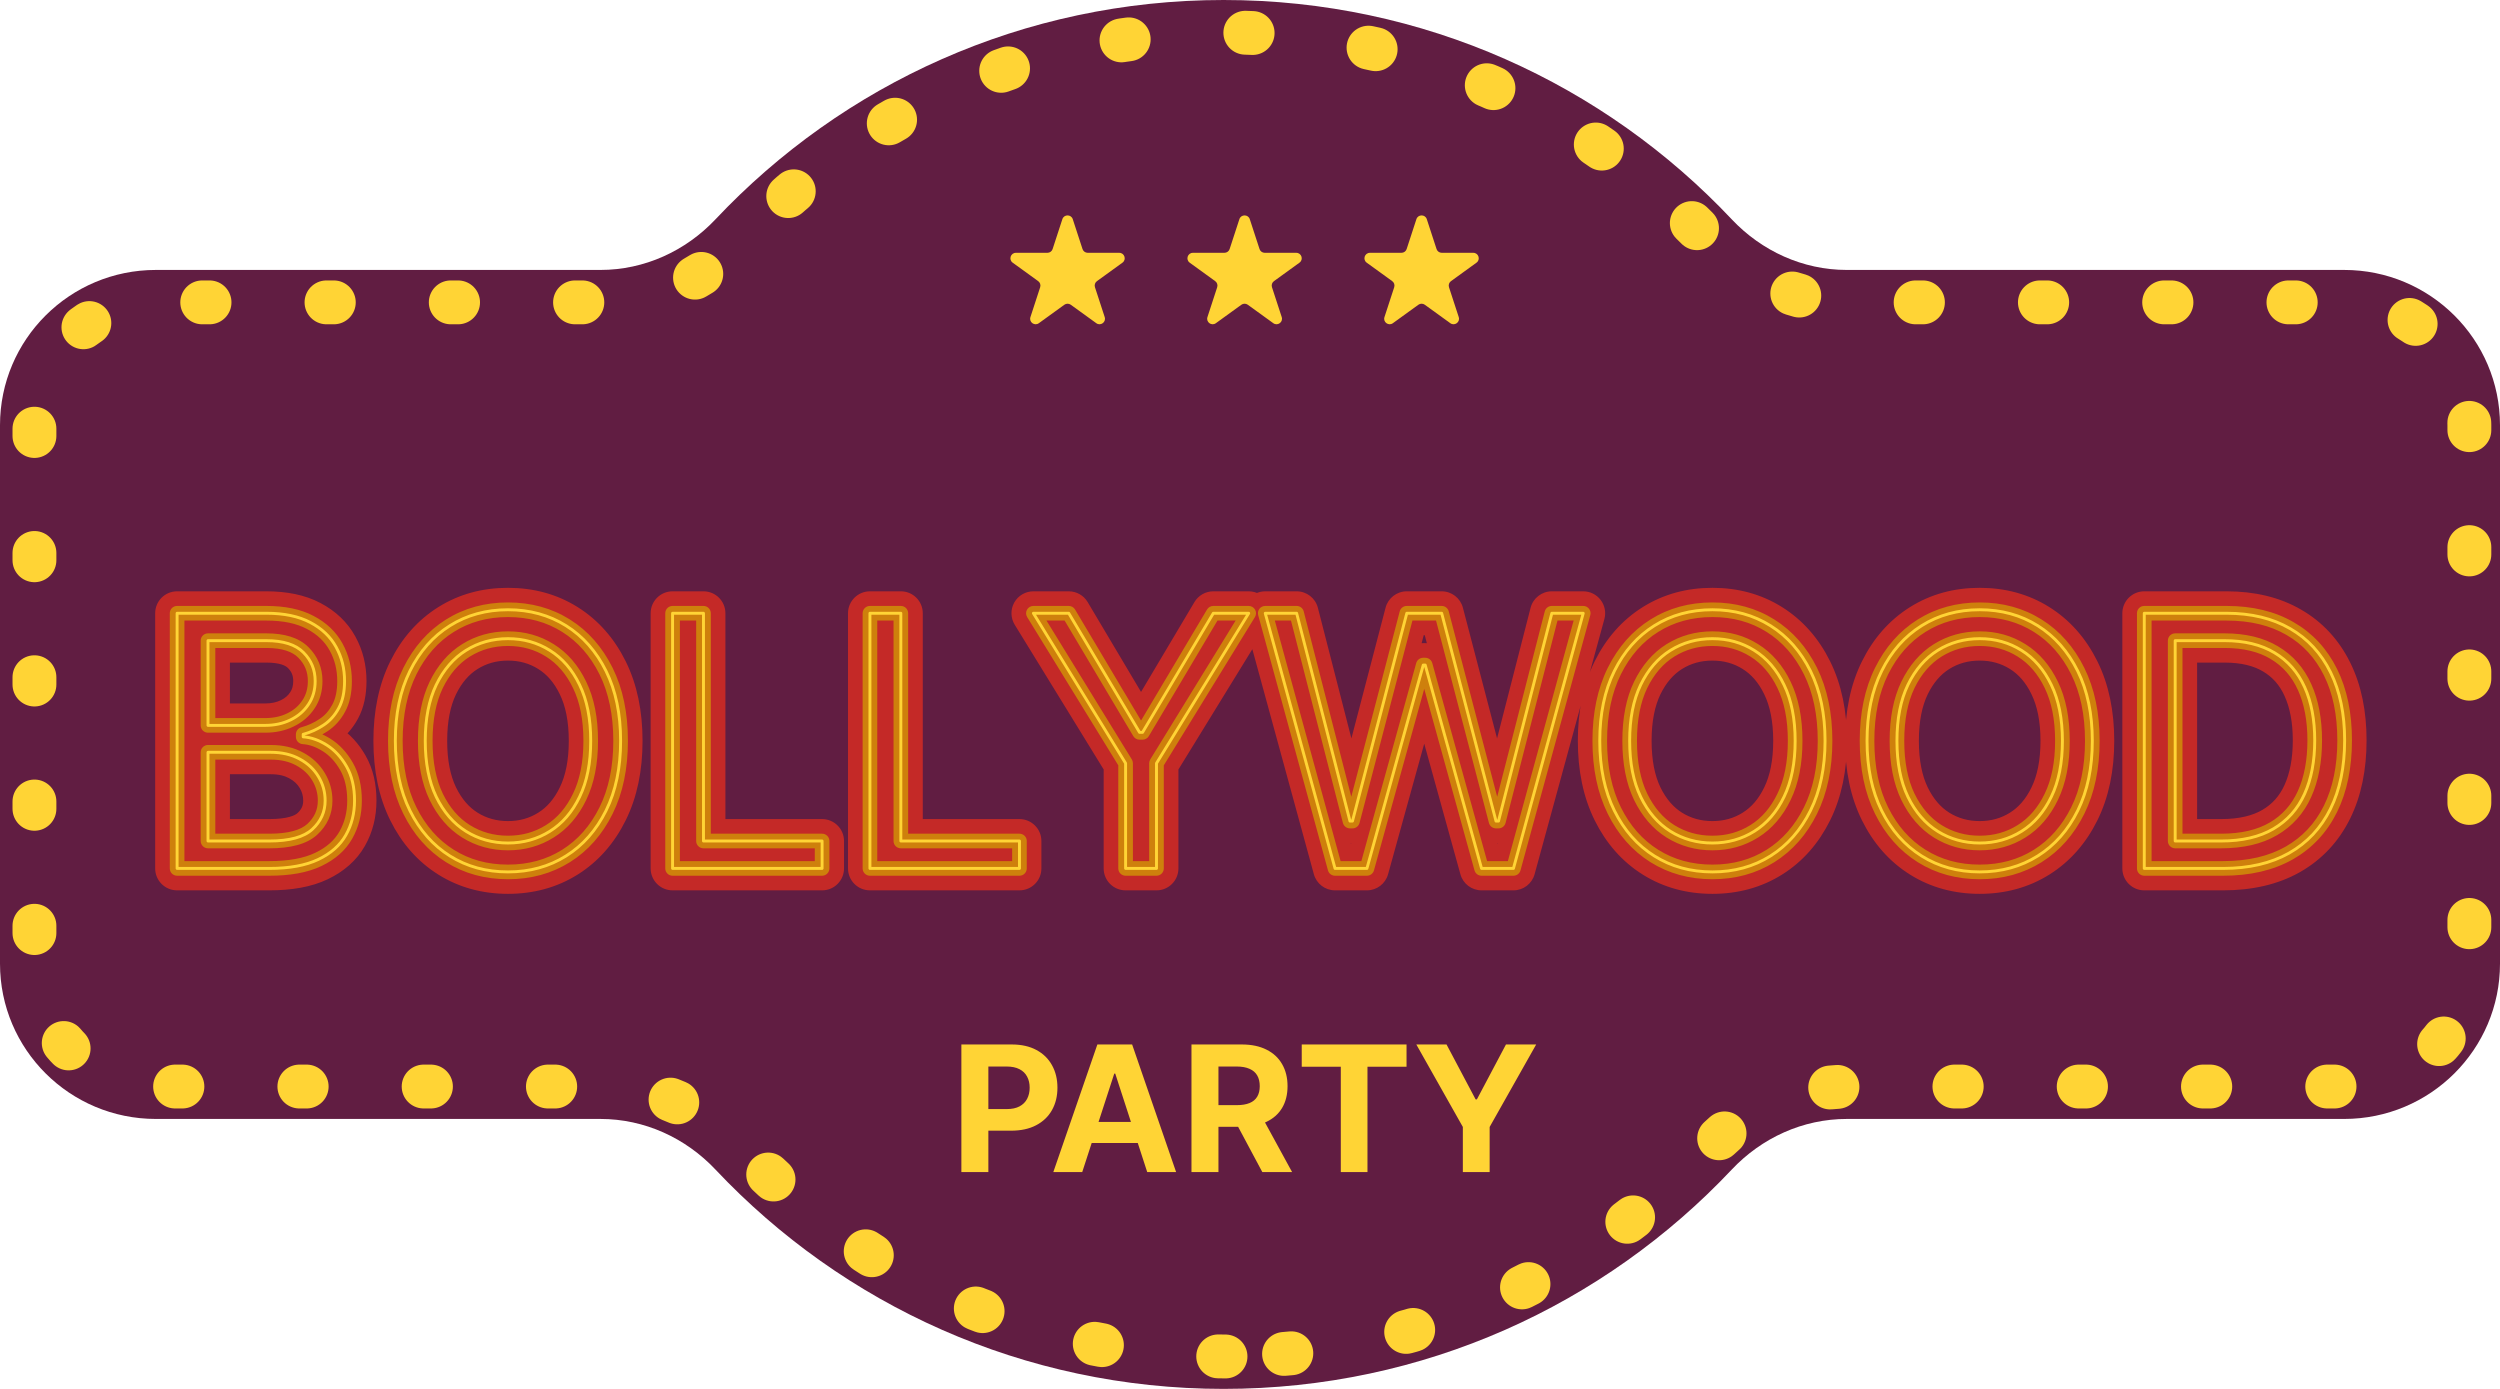 <svg width="171" height="95" viewBox="0 0 171 95" fill="none" xmlns="http://www.w3.org/2000/svg">
<path d="M160.337 18.464H126.315C123.319 18.464 120.497 17.173 118.446 14.997C109.75 5.77 97.402 0 83.695 0C69.988 0 57.64 5.769 48.944 14.997C46.893 17.173 44.071 18.464 41.074 18.464H10.663C4.773 18.464 0 23.221 0 29.087V65.913C0 71.779 4.774 76.536 10.663 76.536H41.074C44.071 76.536 46.893 77.827 48.944 80.004C57.639 89.231 69.987 95 83.695 95C97.403 95 109.75 89.231 118.446 80.004C120.497 77.828 123.319 76.536 126.315 76.536H160.337C166.227 76.536 171 71.779 171 65.913V29.087C171 23.221 166.227 18.464 160.337 18.464Z" fill="#611D42"/>
<path d="M83.825 92.783C71.15 92.783 59.384 87.706 50.697 78.486C48.201 75.838 44.741 74.319 41.205 74.319H10.793C6.141 74.319 2.356 70.548 2.356 65.913V29.088C2.356 24.453 6.141 20.682 10.793 20.682H41.205C44.742 20.682 48.202 19.163 50.697 16.515C59.385 7.295 71.151 2.218 83.826 2.218C96.501 2.218 108.266 7.295 116.954 16.515C119.449 19.163 122.909 20.682 126.446 20.682H160.467C165.12 20.682 168.905 24.452 168.905 29.088V65.913C168.905 70.547 165.12 74.319 160.467 74.319H126.446C122.909 74.319 119.449 75.838 116.954 78.486C108.265 87.706 96.5 92.783 83.825 92.783Z" stroke="#FFD435" stroke-width="3" stroke-miterlimit="10" stroke-linecap="round" stroke-linejoin="round" stroke-dasharray="0.5 8"/>
<path d="M12.114 59.4H10.614C10.614 60.229 11.285 60.9 12.114 60.9V59.4ZM12.114 41.946V40.446C11.285 40.446 10.614 41.117 10.614 41.946H12.114ZM21.224 42.577L20.52 43.901L20.527 43.904L21.224 42.577ZM22.989 44.255L21.673 44.977L21.676 44.981L22.989 44.255ZM23.168 48.44L21.851 47.721L21.845 47.733L23.168 48.44ZM22.128 49.599L21.303 48.346L21.296 48.351L22.128 49.599ZM20.739 50.23L20.344 48.783C19.691 48.961 19.239 49.553 19.239 50.23H20.739ZM20.739 50.4H19.239C19.239 51.192 19.853 51.847 20.643 51.897L20.739 50.4ZM22.349 50.963L21.548 52.231H21.548L22.349 50.963ZM23.653 57.125L24.957 57.867L23.653 57.125ZM21.77 58.787L21.124 57.433L21.77 58.787ZM14.227 57.525H12.727C12.727 58.354 13.399 59.025 14.227 59.025V57.525ZM21.361 56.724L22.377 57.827L22.378 57.827L21.361 56.724ZM21.787 53.128L20.498 53.895L20.502 53.902L21.787 53.128ZM20.5 51.917L19.776 53.231L19.786 53.237L20.5 51.917ZM14.227 51.457V49.957C13.399 49.957 12.727 50.629 12.727 51.457H14.227ZM14.227 49.616H12.727C12.727 50.445 13.399 51.116 14.227 51.116V49.616ZM19.869 49.241L19.216 47.891L19.21 47.894L19.869 49.241ZM21.097 48.184L19.853 47.345L19.846 47.356L21.097 48.184ZM20.756 44.63L19.689 45.686L19.695 45.691L20.756 44.63ZM14.227 43.821V42.321C13.399 42.321 12.727 42.992 12.727 43.821H14.227ZM13.614 59.4V41.946H10.614V59.4H13.614ZM12.114 43.446H18.216V40.446H12.114V43.446ZM18.216 43.446C19.27 43.446 20.011 43.63 20.52 43.901L21.929 41.252C20.859 40.682 19.593 40.446 18.216 40.446V43.446ZM20.527 43.904C21.085 44.198 21.444 44.559 21.673 44.977L24.304 43.534C23.76 42.543 22.943 41.785 21.922 41.248L20.527 43.904ZM21.676 44.981C21.931 45.443 22.068 45.966 22.068 46.582H25.068C25.068 45.494 24.819 44.466 24.301 43.53L21.676 44.981ZM22.068 46.582C22.068 47.164 21.963 47.516 21.851 47.721L24.484 49.16C24.906 48.387 25.068 47.5 25.068 46.582H22.068ZM21.845 47.733C21.693 48.017 21.511 48.209 21.303 48.346L22.952 50.852C23.608 50.421 24.12 49.84 24.49 49.148L21.845 47.733ZM21.296 48.351C21.005 48.545 20.69 48.688 20.344 48.783L21.133 51.677C21.787 51.499 22.398 51.222 22.96 50.847L21.296 48.351ZM19.239 50.23V50.4H22.239V50.23H19.239ZM20.643 51.897C20.882 51.913 21.18 51.998 21.548 52.231L23.15 49.695C22.439 49.245 21.663 48.956 20.834 48.903L20.643 51.897ZM21.548 52.231C21.852 52.423 22.142 52.718 22.402 53.173L25.007 51.685C24.54 50.867 23.927 50.185 23.15 49.695L21.548 52.231ZM22.402 53.173C22.607 53.532 22.75 54.039 22.75 54.764H25.75C25.75 53.648 25.529 52.599 25.007 51.685L22.402 53.173ZM22.75 54.764C22.75 55.403 22.608 55.93 22.35 56.383L24.957 57.867C25.495 56.922 25.75 55.876 25.75 54.764H22.75ZM22.35 56.383C22.13 56.77 21.757 57.131 21.124 57.433L22.416 60.141C23.499 59.624 24.382 58.878 24.957 57.867L22.35 56.383ZM21.124 57.433C20.537 57.713 19.664 57.9 18.421 57.9V60.9C19.927 60.9 21.287 60.679 22.416 60.141L21.124 57.433ZM18.421 57.9H12.114V60.9H18.421V57.9ZM14.227 59.025H18.421V56.025H14.227V59.025ZM18.421 59.025C19.919 59.025 21.376 58.75 22.377 57.827L20.344 55.621C20.186 55.767 19.683 56.025 18.421 56.025V59.025ZM22.378 57.827C23.258 57.015 23.739 55.968 23.739 54.764H20.739C20.739 55.095 20.634 55.354 20.344 55.622L22.378 57.827ZM23.739 54.764C23.739 53.904 23.515 53.09 23.072 52.354L20.502 53.902C20.661 54.165 20.739 54.442 20.739 54.764H23.739ZM23.076 52.36C22.626 51.604 21.99 51.018 21.214 50.598L19.786 53.237C20.124 53.419 20.346 53.639 20.498 53.895L23.076 52.36ZM21.224 50.604C20.405 50.153 19.487 49.957 18.523 49.957V52.957C19.081 52.957 19.481 53.069 19.776 53.231L21.224 50.604ZM18.523 49.957H14.227V52.957H18.523V49.957ZM12.727 51.457V57.525H15.727V51.457H12.727ZM14.227 51.116H18.148V48.116H14.227V51.116ZM18.148 51.116C18.985 51.116 19.788 50.95 20.528 50.589L19.21 47.894C18.927 48.032 18.583 48.116 18.148 48.116V51.116ZM20.522 50.592C21.268 50.231 21.889 49.704 22.347 49.013L19.846 47.356C19.702 47.574 19.505 47.752 19.216 47.891L20.522 50.592ZM22.34 49.024C22.834 48.292 23.057 47.458 23.057 46.582H20.057C20.057 46.934 19.973 47.167 19.853 47.345L22.34 49.024ZM23.057 46.582C23.057 45.424 22.637 44.39 21.816 43.57L19.695 45.691C19.943 45.939 20.057 46.206 20.057 46.582H23.057ZM21.822 43.575C20.888 42.631 19.568 42.321 18.216 42.321V45.321C19.182 45.321 19.555 45.55 19.689 45.685L21.822 43.575ZM18.216 42.321H14.227V45.321H18.216V42.321ZM12.727 43.821V49.616H15.727V43.821H12.727ZM41.453 55.446L40.109 54.78V54.78L41.453 55.446ZM38.717 58.548L39.515 59.819L38.717 58.548ZM30.774 58.548L29.977 59.819L30.774 58.548ZM28.038 55.446L29.382 54.78L28.038 55.446ZM38.717 42.798L39.515 41.528V41.528L38.717 42.798ZM41.453 45.9L40.109 46.567L41.453 45.9ZM39.646 46.846L38.294 47.496L38.297 47.502L39.646 46.846ZM37.609 44.486L36.813 45.757L36.817 45.759L37.609 44.486ZM31.874 44.486L31.081 43.212L31.077 43.215L31.874 44.486ZM29.837 46.846L28.488 46.19L28.485 46.196L29.837 46.846ZM29.837 54.5L28.485 55.15L28.488 55.156L29.837 54.5ZM31.874 56.861L31.077 58.132L31.081 58.134L31.874 56.861ZM37.609 56.861L36.817 55.587L36.813 55.59L37.609 56.861ZM39.646 54.5L38.297 53.844L38.294 53.85L39.646 54.5ZM40.95 50.673C40.95 52.335 40.65 53.688 40.109 54.78L42.797 56.112C43.585 54.522 43.95 52.693 43.95 50.673H40.95ZM40.109 54.78C39.556 55.897 38.823 56.711 37.92 57.278L39.515 59.819C40.93 58.931 42.021 57.677 42.797 56.112L40.109 54.78ZM37.92 57.278C37.021 57.842 35.978 58.139 34.746 58.139V61.139C36.491 61.139 38.096 60.709 39.515 59.819L37.92 57.278ZM34.746 58.139C33.513 58.139 32.471 57.842 31.571 57.278L29.977 59.819C31.396 60.709 33.001 61.139 34.746 61.139V58.139ZM31.571 57.278C30.669 56.711 29.936 55.897 29.382 54.78L26.694 56.112C27.47 57.677 28.562 58.931 29.977 59.819L31.571 57.278ZM29.382 54.78C28.841 53.688 28.541 52.335 28.541 50.673H25.541C25.541 52.693 25.906 54.522 26.694 56.112L29.382 54.78ZM28.541 50.673C28.541 49.011 28.841 47.658 29.382 46.567L26.694 45.234C25.906 46.824 25.541 48.653 25.541 50.673H28.541ZM29.382 46.567C29.936 45.45 30.669 44.635 31.571 44.069L29.977 41.528C28.562 42.416 27.47 43.669 26.694 45.234L29.382 46.567ZM31.571 44.069C32.471 43.505 33.513 43.207 34.746 43.207V40.207C33.001 40.207 31.396 40.637 29.977 41.528L31.571 44.069ZM34.746 43.207C35.978 43.207 37.021 43.505 37.92 44.069L39.515 41.528C38.096 40.637 36.491 40.207 34.746 40.207V43.207ZM37.92 44.069C38.823 44.635 39.556 45.45 40.109 46.567L42.797 45.234C42.021 43.669 40.93 42.416 39.515 41.528L37.92 44.069ZM40.109 46.567C40.65 47.658 40.95 49.011 40.95 50.673H43.95C43.95 48.653 43.585 46.824 42.797 45.234L40.109 46.567ZM41.905 50.673C41.905 49.002 41.626 47.487 40.995 46.19L38.297 47.502C38.678 48.285 38.905 49.322 38.905 50.673H41.905ZM40.998 46.196C40.393 44.937 39.535 43.917 38.402 43.212L36.817 45.759C37.4 46.122 37.9 46.676 38.294 47.496L40.998 46.196ZM38.406 43.215C37.303 42.523 36.069 42.184 34.746 42.184V45.184C35.536 45.184 36.212 45.38 36.813 45.757L38.406 43.215ZM34.746 42.184C33.422 42.184 32.188 42.523 31.081 43.212L32.666 45.759C33.275 45.38 33.956 45.184 34.746 45.184V42.184ZM31.077 43.215C29.953 43.919 29.098 44.937 28.488 46.19L31.186 47.502C31.587 46.677 32.09 46.12 32.67 45.757L31.077 43.215ZM28.485 46.196C27.862 47.492 27.587 49.004 27.587 50.673H30.587C30.587 49.32 30.811 48.281 31.189 47.496L28.485 46.196ZM27.587 50.673C27.587 52.343 27.862 53.855 28.485 55.15L31.189 53.85C30.811 53.066 30.587 52.026 30.587 50.673H27.587ZM28.488 55.156C29.098 56.41 29.953 57.427 31.077 58.132L32.67 55.59C32.09 55.226 31.587 54.669 31.186 53.844L28.488 55.156ZM31.081 58.134C32.188 58.823 33.422 59.162 34.746 59.162V56.162C33.956 56.162 33.275 55.966 32.666 55.587L31.081 58.134ZM34.746 59.162C36.069 59.162 37.303 58.823 38.406 58.132L36.813 55.59C36.212 55.966 35.536 56.162 34.746 56.162V59.162ZM38.402 58.134C39.535 57.429 40.393 56.409 40.998 55.15L38.294 53.85C37.9 54.67 37.4 55.224 36.817 55.587L38.402 58.134ZM40.995 55.156C41.626 53.859 41.905 52.345 41.905 50.673H38.905C38.905 52.024 38.678 53.061 38.297 53.844L40.995 55.156ZM46.004 59.4H44.504C44.504 60.229 45.176 60.9 46.004 60.9V59.4ZM46.004 41.946V40.446C45.176 40.446 44.504 41.117 44.504 41.946H46.004ZM48.118 41.946H49.618C49.618 41.117 48.946 40.446 48.118 40.446V41.946ZM48.118 57.525H46.618C46.618 58.354 47.289 59.025 48.118 59.025V57.525ZM56.231 57.525H57.731C57.731 56.697 57.06 56.025 56.231 56.025V57.525ZM56.231 59.4V60.9C57.06 60.9 57.731 60.229 57.731 59.4H56.231ZM47.504 59.4V41.946H44.504V59.4H47.504ZM46.004 43.446H48.118V40.446H46.004V43.446ZM46.618 41.946V57.525H49.618V41.946H46.618ZM48.118 59.025H56.231V56.025H48.118V59.025ZM54.731 57.525V59.4H57.731V57.525H54.731ZM56.231 57.9H46.004V60.9H56.231V57.9ZM59.504 59.4H58.004C58.004 60.229 58.676 60.9 59.504 60.9V59.4ZM59.504 41.946V40.446C58.676 40.446 58.004 41.117 58.004 41.946H59.504ZM61.618 41.946H63.118C63.118 41.117 62.446 40.446 61.618 40.446V41.946ZM61.618 57.525H60.118C60.118 58.354 60.789 59.025 61.618 59.025V57.525ZM69.731 57.525H71.231C71.231 56.697 70.56 56.025 69.731 56.025V57.525ZM69.731 59.4V60.9C70.56 60.9 71.231 60.229 71.231 59.4H69.731ZM61.004 59.4V41.946H58.004V59.4H61.004ZM59.504 43.446H61.618V40.446H59.504V43.446ZM60.118 41.946V57.525H63.118V41.946H60.118ZM61.618 59.025H69.731V56.025H61.618V59.025ZM68.231 57.525V59.4H71.231V57.525H68.231ZM69.731 57.9H59.504V60.9H69.731V57.9ZM70.684 41.946V40.446C70.141 40.446 69.64 40.74 69.375 41.214C69.11 41.688 69.122 42.268 69.406 42.731L70.684 41.946ZM73.104 41.946L74.394 41.18C74.124 40.725 73.634 40.446 73.104 40.446V41.946ZM77.945 50.094L76.656 50.86C76.926 51.315 77.416 51.594 77.945 51.594V50.094ZM78.15 50.094V51.594C78.679 51.594 79.169 51.315 79.439 50.86L78.15 50.094ZM82.991 41.946V40.446C82.462 40.446 81.972 40.725 81.701 41.18L82.991 41.946ZM85.411 41.946L86.689 42.731C86.974 42.268 86.986 41.688 86.721 41.214C86.455 40.74 85.954 40.446 85.411 40.446V41.946ZM79.104 52.207L77.826 51.422C77.681 51.658 77.604 51.93 77.604 52.207H79.104ZM79.104 59.4V60.9C79.933 60.9 80.604 60.229 80.604 59.4H79.104ZM76.991 59.4H75.491C75.491 60.229 76.162 60.9 76.991 60.9V59.4ZM76.991 52.207H78.491C78.491 51.93 78.414 51.658 78.269 51.422L76.991 52.207ZM70.684 43.446H73.104V40.446H70.684V43.446ZM71.815 42.712L76.656 50.86L79.235 49.327L74.394 41.18L71.815 42.712ZM77.945 51.594H78.15V48.594H77.945V51.594ZM79.439 50.86L84.28 42.712L81.701 41.18L76.86 49.327L79.439 50.86ZM82.991 43.446H85.411V40.446H82.991V43.446ZM84.133 41.16L77.826 51.422L80.382 52.993L86.689 42.731L84.133 41.16ZM77.604 52.207V59.4H80.604V52.207H77.604ZM79.104 57.9H76.991V60.9H79.104V57.9ZM78.491 59.4V52.207H75.491V59.4H78.491ZM78.269 51.422L71.962 41.16L69.406 42.731L75.713 52.993L78.269 51.422ZM91.315 59.4L89.868 59.796C90.047 60.448 90.639 60.9 91.315 60.9V59.4ZM86.543 41.946V40.446C86.075 40.446 85.634 40.664 85.35 41.036C85.067 41.407 84.972 41.89 85.096 42.342L86.543 41.946ZM88.69 41.946L90.143 41.573C89.973 40.91 89.375 40.446 88.69 40.446V41.946ZM92.338 56.162L90.885 56.535C91.055 57.198 91.653 57.662 92.338 57.662V56.162ZM92.508 56.162V57.662C93.191 57.662 93.787 57.201 93.96 56.541L92.508 56.162ZM96.224 41.946V40.446C95.542 40.446 94.946 40.906 94.773 41.566L96.224 41.946ZM98.611 41.946L100.062 41.566C99.889 40.906 99.293 40.446 98.611 40.446V41.946ZM102.327 56.162L100.875 56.541C101.048 57.201 101.644 57.662 102.327 57.662V56.162ZM102.497 56.162V57.662C103.182 57.662 103.78 57.198 103.95 56.535L102.497 56.162ZM106.145 41.946V40.446C105.46 40.446 104.862 40.91 104.692 41.573L106.145 41.946ZM108.293 41.946L109.74 42.342C109.863 41.89 109.769 41.407 109.485 41.036C109.201 40.664 108.76 40.446 108.293 40.446V41.946ZM103.52 59.4V60.9C104.196 60.9 104.788 60.448 104.967 59.796L103.52 59.4ZM101.338 59.4L99.892 59.801C100.072 60.45 100.664 60.9 101.338 60.9V59.4ZM97.486 45.491L98.931 45.091C98.751 44.441 98.16 43.991 97.486 43.991V45.491ZM97.349 45.491V43.991C96.675 43.991 96.084 44.441 95.904 45.091L97.349 45.491ZM93.497 59.4V60.9C94.171 60.9 94.763 60.45 94.943 59.801L93.497 59.4ZM92.762 59.005L87.99 41.55L85.096 42.342L89.868 59.796L92.762 59.005ZM86.543 43.446H88.69V40.446H86.543V43.446ZM87.237 42.319L90.885 56.535L93.791 55.789L90.143 41.573L87.237 42.319ZM92.338 57.662H92.508V54.662H92.338V57.662ZM93.96 56.541L97.676 42.325L94.773 41.566L91.057 55.782L93.96 56.541ZM96.224 43.446H98.611V40.446H96.224V43.446ZM97.16 42.325L100.875 56.541L103.778 55.782L100.062 41.566L97.16 42.325ZM102.327 57.662H102.497V54.662H102.327V57.662ZM103.95 56.535L107.598 42.319L104.692 41.573L101.044 55.789L103.95 56.535ZM106.145 43.446H108.293V40.446H106.145V43.446ZM106.846 41.55L102.073 59.005L104.967 59.796L109.74 42.342L106.846 41.55ZM103.52 57.9H101.338V60.9H103.52V57.9ZM102.784 59L98.931 45.091L96.04 45.892L99.892 59.801L102.784 59ZM97.486 43.991H97.349V46.991H97.486V43.991ZM95.904 45.091L92.052 59L94.943 59.801L98.795 45.892L95.904 45.091ZM93.497 57.9H91.315V60.9H93.497V57.9ZM123.836 55.446L122.492 54.78V54.78L123.836 55.446ZM121.1 58.548L121.897 59.819L121.1 58.548ZM113.157 58.548L112.36 59.819L113.157 58.548ZM110.421 55.446L111.765 54.78L110.421 55.446ZM121.1 42.798L121.897 41.528V41.528L121.1 42.798ZM123.836 45.9L122.492 46.567L123.836 45.9ZM122.029 46.846L120.677 47.496L120.68 47.502L122.029 46.846ZM119.992 44.486L119.196 45.757L119.199 45.759L119.992 44.486ZM114.256 44.486L113.464 43.212L113.46 43.215L114.256 44.486ZM112.219 46.846L110.871 46.19L110.868 46.196L112.219 46.846ZM112.219 54.5L110.868 55.15L110.871 55.156L112.219 54.5ZM114.256 56.861L113.46 58.132L113.464 58.134L114.256 56.861ZM119.992 56.861L119.199 55.587L119.196 55.59L119.992 56.861ZM122.029 54.5L120.68 53.844L120.677 53.85L122.029 54.5ZM123.333 50.673C123.333 52.335 123.033 53.688 122.492 54.78L125.18 56.112C125.968 54.522 126.333 52.693 126.333 50.673H123.333ZM122.492 54.78C121.938 55.897 121.206 56.711 120.303 57.278L121.897 59.819C123.313 58.931 124.404 57.677 125.18 56.112L122.492 54.78ZM120.303 57.278C119.404 57.842 118.361 58.139 117.129 58.139V61.139C118.873 61.139 120.478 60.709 121.897 59.819L120.303 57.278ZM117.129 58.139C115.896 58.139 114.853 57.842 113.954 57.278L112.36 59.819C113.779 60.709 115.384 61.139 117.129 61.139V58.139ZM113.954 57.278C113.051 56.711 112.319 55.897 111.765 54.78L109.077 56.112C109.853 57.677 110.944 58.931 112.36 59.819L113.954 57.278ZM111.765 54.78C111.224 53.688 110.924 52.335 110.924 50.673H107.924C107.924 52.693 108.289 54.522 109.077 56.112L111.765 54.78ZM110.924 50.673C110.924 49.011 111.224 47.658 111.765 46.567L109.077 45.234C108.289 46.824 107.924 48.653 107.924 50.673H110.924ZM111.765 46.567C112.319 45.45 113.051 44.635 113.954 44.069L112.36 41.528C110.944 42.416 109.853 43.669 109.077 45.234L111.765 46.567ZM113.954 44.069C114.853 43.505 115.896 43.207 117.129 43.207V40.207C115.384 40.207 113.779 40.637 112.36 41.528L113.954 44.069ZM117.129 43.207C118.361 43.207 119.404 43.505 120.303 44.069L121.897 41.528C120.478 40.637 118.873 40.207 117.129 40.207V43.207ZM120.303 44.069C121.206 44.635 121.938 45.45 122.492 46.567L125.18 45.234C124.404 43.669 123.313 42.416 121.897 41.528L120.303 44.069ZM122.492 46.567C123.033 47.658 123.333 49.011 123.333 50.673H126.333C126.333 48.653 125.968 46.824 125.18 45.234L122.492 46.567ZM124.288 50.673C124.288 49.002 124.009 47.487 123.378 46.19L120.68 47.502C121.061 48.285 121.288 49.322 121.288 50.673H124.288ZM123.381 46.196C122.775 44.937 121.917 43.917 120.785 43.212L119.199 45.759C119.783 46.122 120.283 46.676 120.677 47.496L123.381 46.196ZM120.789 43.215C119.685 42.523 118.452 42.184 117.129 42.184V45.184C117.919 45.184 118.595 45.38 119.196 45.757L120.789 43.215ZM117.129 42.184C115.805 42.184 114.571 42.523 113.464 43.212L115.049 45.759C115.658 45.38 116.339 45.184 117.129 45.184V42.184ZM113.46 43.215C112.336 43.919 111.48 44.937 110.871 46.19L113.568 47.502C113.97 46.677 114.473 46.12 115.053 45.757L113.46 43.215ZM110.868 46.196C110.245 47.492 109.969 49.004 109.969 50.673H112.969C112.969 49.32 113.194 48.281 113.571 47.496L110.868 46.196ZM109.969 50.673C109.969 52.343 110.245 53.855 110.868 55.15L113.571 53.85C113.194 53.066 112.969 52.026 112.969 50.673H109.969ZM110.871 55.156C111.48 56.41 112.336 57.427 113.46 58.132L115.053 55.59C114.473 55.226 113.97 54.669 113.568 53.844L110.871 55.156ZM113.464 58.134C114.571 58.823 115.805 59.162 117.129 59.162V56.162C116.339 56.162 115.658 55.966 115.049 55.587L113.464 58.134ZM117.129 59.162C118.452 59.162 119.685 58.823 120.789 58.132L119.196 55.59C118.595 55.966 117.919 56.162 117.129 56.162V59.162ZM120.785 58.134C121.917 57.429 122.775 56.409 123.381 55.15L120.677 53.85C120.283 54.67 119.783 55.224 119.199 55.587L120.785 58.134ZM123.378 55.156C124.009 53.859 124.288 52.345 124.288 50.673H121.288C121.288 52.024 121.061 53.061 120.68 53.844L123.378 55.156ZM142.117 55.446L140.773 54.78V54.78L142.117 55.446ZM139.381 58.548L140.179 59.819L139.381 58.548ZM131.438 58.548L130.641 59.819L131.438 58.548ZM128.702 55.446L130.046 54.78L128.702 55.446ZM139.381 42.798L140.179 41.528V41.528L139.381 42.798ZM142.117 45.9L140.773 46.567L142.117 45.9ZM140.31 46.846L138.959 47.496L138.961 47.502L140.31 46.846ZM138.273 44.486L137.477 45.757L137.481 45.759L138.273 44.486ZM132.538 44.486L131.745 43.212L131.741 43.215L132.538 44.486ZM130.501 46.846L129.152 46.19L129.149 46.196L130.501 46.846ZM130.501 54.5L129.149 55.15L129.152 55.156L130.501 54.5ZM132.538 56.861L131.741 58.132L131.745 58.134L132.538 56.861ZM138.273 56.861L137.481 55.587L137.477 55.59L138.273 56.861ZM140.31 54.5L138.961 53.844L138.959 53.85L140.31 54.5ZM141.614 50.673C141.614 52.335 141.314 53.688 140.773 54.78L143.461 56.112C144.249 54.522 144.614 52.693 144.614 50.673H141.614ZM140.773 54.78C140.22 55.897 139.487 56.711 138.584 57.278L140.179 59.819C141.594 58.931 142.685 57.677 143.461 56.112L140.773 54.78ZM138.584 57.278C137.685 57.842 136.642 58.139 135.41 58.139V61.139C137.155 61.139 138.76 60.709 140.179 59.819L138.584 57.278ZM135.41 58.139C134.177 58.139 133.135 57.842 132.235 57.278L130.641 59.819C132.06 60.709 133.665 61.139 135.41 61.139V58.139ZM132.235 57.278C131.333 56.711 130.6 55.897 130.046 54.78L127.359 56.112C128.134 57.677 129.226 58.931 130.641 59.819L132.235 57.278ZM130.046 54.78C129.505 53.688 129.205 52.335 129.205 50.673H126.205C126.205 52.693 126.57 54.522 127.359 56.112L130.046 54.78ZM129.205 50.673C129.205 49.011 129.505 47.658 130.046 46.567L127.359 45.234C126.57 46.824 126.205 48.653 126.205 50.673H129.205ZM130.046 46.567C130.6 45.45 131.333 44.635 132.235 44.069L130.641 41.528C129.226 42.416 128.134 43.669 127.359 45.234L130.046 46.567ZM132.235 44.069C133.135 43.505 134.177 43.207 135.41 43.207V40.207C133.665 40.207 132.06 40.637 130.641 41.528L132.235 44.069ZM135.41 43.207C136.642 43.207 137.685 43.505 138.584 44.069L140.179 41.528C138.76 40.637 137.155 40.207 135.41 40.207V43.207ZM138.584 44.069C139.487 44.635 140.22 45.45 140.773 46.567L143.461 45.234C142.685 43.669 141.594 42.416 140.179 41.528L138.584 44.069ZM140.773 46.567C141.314 47.658 141.614 49.011 141.614 50.673H144.614C144.614 48.653 144.249 46.824 143.461 45.234L140.773 46.567ZM142.569 50.673C142.569 49.002 142.29 47.487 141.659 46.19L138.961 47.502C139.342 48.285 139.569 49.322 139.569 50.673H142.569ZM141.662 46.196C141.057 44.937 140.199 43.917 139.066 43.212L137.481 45.759C138.064 46.122 138.564 46.676 138.959 47.496L141.662 46.196ZM139.07 43.215C137.967 42.523 136.733 42.184 135.41 42.184V45.184C136.2 45.184 136.876 45.38 137.477 45.757L139.07 43.215ZM135.41 42.184C134.086 42.184 132.852 42.523 131.745 43.212L133.33 45.759C133.939 45.38 134.62 45.184 135.41 45.184V42.184ZM131.741 43.215C130.617 43.919 129.762 44.937 129.152 46.19L131.85 47.502C132.251 46.677 132.754 46.12 133.334 45.757L131.741 43.215ZM129.149 46.196C128.526 47.492 128.251 49.004 128.251 50.673H131.251C131.251 49.32 131.475 48.281 131.853 47.496L129.149 46.196ZM128.251 50.673C128.251 52.343 128.526 53.855 129.149 55.15L131.853 53.85C131.475 53.066 131.251 52.026 131.251 50.673H128.251ZM129.152 55.156C129.762 56.41 130.617 57.427 131.741 58.132L133.334 55.59C132.754 55.226 132.251 54.669 131.85 53.844L129.152 55.156ZM131.745 58.134C132.852 58.823 134.086 59.162 135.41 59.162V56.162C134.62 56.162 133.939 55.966 133.33 55.587L131.745 58.134ZM135.41 59.162C136.733 59.162 137.967 58.823 139.07 58.132L137.477 55.59C136.876 55.966 136.2 56.162 135.41 56.162V59.162ZM139.066 58.134C140.199 57.429 141.057 56.409 141.662 55.15L138.959 53.85C138.564 54.67 138.064 55.224 137.481 55.587L139.066 58.134ZM141.659 55.156C142.29 53.859 142.569 52.345 142.569 50.673H139.569C139.569 52.024 139.342 53.061 138.961 53.844L141.659 55.156ZM146.668 59.4H145.168C145.168 60.229 145.84 60.9 146.668 60.9V59.4ZM146.668 41.946V40.446C145.84 40.446 145.168 41.117 145.168 41.946H146.668ZM156.64 42.994L155.887 44.292L155.892 44.294L156.64 42.994ZM159.41 45.986L158.065 46.649L158.066 46.652L159.41 45.986ZM159.401 55.335L160.745 56.001L160.746 55.999L159.401 55.335ZM156.572 58.352L157.309 59.658L157.313 59.656L156.572 58.352ZM148.782 57.525H147.282C147.282 58.354 147.954 59.025 148.782 59.025V57.525ZM157.637 47L156.269 47.615L156.27 47.618L157.637 47ZM155.575 44.648L154.8 45.932L154.806 45.936L155.575 44.648ZM148.782 43.821V42.321C147.954 42.321 147.282 42.992 147.282 43.821H148.782ZM152.055 57.9H146.668V60.9H152.055V57.9ZM148.168 59.4V41.946H145.168V59.4H148.168ZM146.668 43.446H152.293V40.446H146.668V43.446ZM152.293 43.446C153.779 43.446 154.956 43.751 155.887 44.292L157.393 41.697C155.915 40.839 154.194 40.446 152.293 40.446V43.446ZM155.892 44.294C156.827 44.832 157.548 45.602 158.065 46.649L160.755 45.322C159.987 43.767 158.862 42.542 157.388 41.694L155.892 44.294ZM158.066 46.652C158.583 47.695 158.873 49.007 158.873 50.639H161.873C161.873 48.657 161.521 46.867 160.754 45.319L158.066 46.652ZM158.873 50.639C158.873 52.282 158.58 53.609 158.056 54.671L160.746 55.999C161.518 54.436 161.873 52.633 161.873 50.639H158.873ZM158.057 54.669C157.539 55.715 156.802 56.495 155.83 57.048L157.313 59.656C158.818 58.8 159.968 57.569 160.745 56.001L158.057 54.669ZM155.835 57.046C154.87 57.59 153.632 57.9 152.055 57.9V60.9C154.023 60.9 155.796 60.512 157.309 59.658L155.835 57.046ZM148.782 59.025H151.918V56.025H148.782V59.025ZM151.918 59.025C153.547 59.025 155.025 58.712 156.266 57.984L154.747 55.397C154.09 55.782 153.176 56.025 151.918 56.025V59.025ZM156.266 57.984C157.489 57.266 158.405 56.234 158.995 54.931L156.262 53.693C155.921 54.447 155.421 55.001 154.747 55.397L156.266 57.984ZM158.995 54.931C159.569 53.665 159.827 52.22 159.827 50.639H156.827C156.827 51.899 156.62 52.903 156.262 53.693L158.995 54.931ZM159.827 50.639C159.827 49.071 159.572 47.637 159.004 46.381L156.27 47.618C156.623 48.397 156.827 49.389 156.827 50.639H159.827ZM159.005 46.384C158.426 45.097 157.536 44.071 156.343 43.359L154.806 45.936C155.443 46.315 155.928 46.857 156.269 47.615L159.005 46.384ZM156.349 43.363C155.144 42.637 153.719 42.321 152.157 42.321V45.321C153.322 45.321 154.176 45.556 154.8 45.932L156.349 43.363ZM152.157 42.321H148.782V45.321H152.157V42.321ZM147.282 43.821V57.525H150.282V43.821H147.282Z" fill="#C42927"/>
<path d="M12.114 59.4H11.614C11.614 59.676 11.838 59.9 12.114 59.9V59.4ZM12.114 41.946V41.446C11.838 41.446 11.614 41.67 11.614 41.946H12.114ZM21.224 42.577L20.989 43.018L20.992 43.019L21.224 42.577ZM22.989 44.255L22.55 44.496L22.551 44.497L22.989 44.255ZM23.168 48.44L22.729 48.2L22.727 48.204L23.168 48.44ZM22.128 49.599L21.853 49.181L21.851 49.183L22.128 49.599ZM20.739 50.23L20.607 49.748C20.39 49.807 20.239 50.005 20.239 50.23H20.739ZM20.739 50.4H20.239C20.239 50.664 20.444 50.883 20.707 50.899L20.739 50.4ZM22.349 50.963L22.082 51.386H22.082L22.349 50.963ZM23.653 57.125L24.088 57.372V57.372L23.653 57.125ZM21.77 58.787L21.555 58.335L21.77 58.787ZM14.227 57.525H13.727C13.727 57.801 13.951 58.025 14.227 58.025V57.525ZM21.361 56.724L21.7 57.092L21.7 57.092L21.361 56.724ZM21.787 53.128L21.357 53.383L21.359 53.386L21.787 53.128ZM20.5 51.917L20.259 52.355L20.262 52.357L20.5 51.917ZM14.227 51.457V50.957C13.951 50.957 13.727 51.181 13.727 51.457H14.227ZM14.227 49.616H13.727C13.727 49.892 13.951 50.116 14.227 50.116V49.616ZM19.869 49.241L19.652 48.791L19.65 48.792L19.869 49.241ZM21.097 48.184L20.682 47.905L20.68 47.908L21.097 48.184ZM20.756 44.63L20.4 44.982L20.402 44.984L20.756 44.63ZM14.227 43.821V43.321C13.951 43.321 13.727 43.545 13.727 43.821H14.227ZM12.614 59.4V41.946H11.614V59.4H12.614ZM12.114 42.446H18.216V41.446H12.114V42.446ZM18.216 42.446C19.378 42.446 20.293 42.647 20.989 43.018L21.459 42.135C20.576 41.665 19.486 41.446 18.216 41.446V42.446ZM20.992 43.019C21.705 43.394 22.216 43.887 22.55 44.496L23.427 44.015C22.988 43.215 22.324 42.589 21.457 42.134L20.992 43.019ZM22.551 44.497C22.894 45.117 23.068 45.809 23.068 46.582H24.068C24.068 45.651 23.856 44.791 23.426 44.014L22.551 44.497ZM23.068 46.582C23.068 47.276 22.944 47.806 22.729 48.2L23.606 48.68C23.925 48.097 24.068 47.388 24.068 46.582H23.068ZM22.727 48.204C22.502 48.625 22.21 48.947 21.853 49.181L22.403 50.017C22.909 49.684 23.311 49.233 23.608 48.676L22.727 48.204ZM21.851 49.183C21.47 49.437 21.056 49.625 20.607 49.748L20.87 50.712C21.421 50.562 21.934 50.33 22.405 50.015L21.851 49.183ZM20.239 50.23V50.4H21.239V50.23H20.239ZM20.707 50.899C21.143 50.927 21.6 51.081 22.082 51.386L22.616 50.54C22.02 50.163 21.403 49.942 20.77 49.901L20.707 50.899ZM22.082 51.386C22.543 51.677 22.941 52.101 23.27 52.677L24.139 52.181C23.741 51.484 23.235 50.931 22.616 50.54L22.082 51.386ZM23.27 52.677C23.581 53.221 23.75 53.909 23.75 54.764H24.75C24.75 53.779 24.555 52.91 24.139 52.181L23.27 52.677ZM23.75 54.764C23.75 55.56 23.57 56.261 23.219 56.877L24.088 57.372C24.532 56.591 24.75 55.718 24.75 54.764H23.75ZM23.219 56.877C22.88 57.472 22.338 57.962 21.555 58.335L21.985 59.238C22.918 58.793 23.631 58.175 24.088 57.372L23.219 56.877ZM21.555 58.335C20.787 58.701 19.752 58.9 18.421 58.9V59.9C19.839 59.9 21.037 59.69 21.985 59.238L21.555 58.335ZM18.421 58.9H12.114V59.9H18.421V58.9ZM14.227 58.025H18.421V57.025H14.227V58.025ZM18.421 58.025C19.84 58.025 20.98 57.756 21.7 57.092L21.022 56.357C20.583 56.761 19.762 57.025 18.421 57.025V58.025ZM21.7 57.092C22.383 56.461 22.739 55.677 22.739 54.764H21.739C21.739 55.386 21.509 55.907 21.022 56.357L21.7 57.092ZM22.739 54.764C22.739 54.083 22.564 53.449 22.215 52.87L21.359 53.386C21.612 53.807 21.739 54.263 21.739 54.764H22.739ZM22.216 52.872C21.866 52.283 21.368 51.818 20.738 51.478L20.262 52.357C20.746 52.619 21.106 52.961 21.357 53.383L22.216 52.872ZM20.741 51.48C20.097 51.125 19.352 50.957 18.523 50.957V51.957C19.216 51.957 19.789 52.097 20.259 52.355L20.741 51.48ZM18.523 50.957H14.227V51.957H18.523V50.957ZM13.727 51.457V57.525H14.727V51.457H13.727ZM14.227 50.116H18.148V49.116H14.227V50.116ZM18.148 50.116C18.851 50.116 19.502 49.978 20.089 49.691L19.65 48.792C19.214 49.005 18.717 49.116 18.148 49.116V50.116ZM20.087 49.691C20.68 49.404 21.16 48.994 21.513 48.461L20.68 47.908C20.431 48.284 20.092 48.578 19.652 48.791L20.087 49.691ZM21.511 48.464C21.88 47.917 22.057 47.283 22.057 46.582H21.057C21.057 47.108 20.927 47.542 20.682 47.905L21.511 48.464ZM22.057 46.582C22.057 45.685 21.739 44.906 21.109 44.277L20.402 44.984C20.841 45.423 21.057 45.946 21.057 46.582H22.057ZM21.111 44.279C20.444 43.604 19.439 43.321 18.216 43.321V44.321C19.311 44.321 20 44.577 20.4 44.982L21.111 44.279ZM18.216 43.321H14.227V44.321H18.216V43.321ZM13.727 43.821V49.616H14.727V43.821H13.727ZM41.453 55.446L41.005 55.224L41.453 55.446ZM38.717 58.548L38.983 58.972L38.717 58.548ZM30.774 58.548L30.508 58.972L30.774 58.548ZM28.038 55.446L28.486 55.224L28.038 55.446ZM38.717 42.798L38.983 42.375L38.717 42.798ZM41.453 45.9L41.005 46.123L41.453 45.9ZM39.646 46.846L39.196 47.063L39.197 47.065L39.646 46.846ZM37.609 44.486L37.344 44.909L37.345 44.91L37.609 44.486ZM31.874 44.486L31.609 44.061L31.608 44.062L31.874 44.486ZM29.837 46.846L29.387 46.628L29.386 46.63L29.837 46.846ZM29.837 54.5L29.386 54.717L29.387 54.718L29.837 54.5ZM31.874 56.861L31.608 57.284L31.609 57.285L31.874 56.861ZM37.609 56.861L37.345 56.436L37.344 56.437L37.609 56.861ZM39.646 54.5L39.197 54.281L39.196 54.283L39.646 54.5ZM41.95 50.673C41.95 52.454 41.629 53.966 41.005 55.224L41.901 55.668C42.607 54.244 42.95 52.574 42.95 50.673H41.95ZM41.005 55.224C40.377 56.49 39.525 57.451 38.452 58.125L38.983 58.972C40.228 58.191 41.199 57.084 41.901 55.668L41.005 55.224ZM38.452 58.125C37.379 58.797 36.149 59.139 34.746 59.139V60.139C36.32 60.139 37.737 59.753 38.983 58.972L38.452 58.125ZM34.746 59.139C33.343 59.139 32.112 58.797 31.04 58.125L30.508 58.972C31.754 59.753 33.172 60.139 34.746 60.139V59.139ZM31.04 58.125C29.966 57.451 29.114 56.49 28.486 55.224L27.59 55.668C28.292 57.084 29.264 58.191 30.508 58.972L31.04 58.125ZM28.486 55.224C27.863 53.966 27.541 52.454 27.541 50.673H26.541C26.541 52.574 26.884 54.244 27.59 55.668L28.486 55.224ZM27.541 50.673C27.541 48.892 27.863 47.38 28.486 46.123L27.59 45.678C26.884 47.102 26.541 48.773 26.541 50.673H27.541ZM28.486 46.123C29.114 44.856 29.966 43.895 31.04 43.222L30.508 42.375C29.264 43.156 28.292 44.263 27.59 45.678L28.486 46.123ZM31.04 43.222C32.112 42.549 33.343 42.207 34.746 42.207V41.207C33.172 41.207 31.754 41.593 30.508 42.375L31.04 43.222ZM34.746 42.207C36.149 42.207 37.379 42.549 38.452 43.222L38.983 42.375C37.737 41.593 36.32 41.207 34.746 41.207V42.207ZM38.452 43.222C39.525 43.895 40.377 44.856 41.005 46.123L41.901 45.678C41.199 44.263 40.228 43.156 38.983 42.375L38.452 43.222ZM41.005 46.123C41.629 47.38 41.95 48.892 41.95 50.673H42.95C42.95 48.773 42.607 47.102 41.901 45.678L41.005 46.123ZM40.905 50.673C40.905 49.108 40.643 47.753 40.096 46.628L39.197 47.065C39.661 48.019 39.905 49.215 39.905 50.673H40.905ZM40.097 46.63C39.562 45.517 38.823 44.652 37.874 44.061L37.345 44.91C38.111 45.387 38.731 46.096 39.196 47.063L40.097 46.63ZM37.875 44.062C36.939 43.475 35.892 43.184 34.746 43.184V44.184C35.714 44.184 36.575 44.428 37.344 44.909L37.875 44.062ZM34.746 43.184C33.6 43.184 32.55 43.475 31.609 44.061L32.138 44.91C32.913 44.428 33.778 44.184 34.746 44.184V43.184ZM31.608 44.062C30.665 44.653 29.927 45.517 29.387 46.628L30.286 47.065C30.757 46.097 31.378 45.387 32.139 44.909L31.608 44.062ZM29.386 46.63C28.845 47.755 28.587 49.109 28.587 50.673H29.587C29.587 49.215 29.828 48.018 30.287 47.063L29.386 46.63ZM28.587 50.673C28.587 52.237 28.845 53.592 29.386 54.717L30.287 54.283C29.828 53.328 29.587 52.132 29.587 50.673H28.587ZM29.387 54.718C29.927 55.83 30.665 56.693 31.608 57.284L32.139 56.437C31.378 55.96 30.757 55.25 30.286 54.281L29.387 54.718ZM31.609 57.285C32.55 57.871 33.6 58.162 34.746 58.162V57.162C33.778 57.162 32.913 56.919 32.138 56.436L31.609 57.285ZM34.746 58.162C35.892 58.162 36.939 57.871 37.875 57.284L37.344 56.437C36.575 56.919 35.714 57.162 34.746 57.162V58.162ZM37.874 57.285C38.823 56.694 39.562 55.829 40.097 54.717L39.196 54.283C38.731 55.25 38.111 55.959 37.345 56.436L37.874 57.285ZM40.096 54.718C40.643 53.593 40.905 52.238 40.905 50.673H39.905C39.905 52.131 39.661 53.327 39.197 54.281L40.096 54.718ZM46.004 59.4H45.504C45.504 59.676 45.728 59.9 46.004 59.9V59.4ZM46.004 41.946V41.446C45.728 41.446 45.504 41.67 45.504 41.946H46.004ZM48.118 41.946H48.618C48.618 41.67 48.394 41.446 48.118 41.446V41.946ZM48.118 57.525H47.618C47.618 57.801 47.842 58.025 48.118 58.025V57.525ZM56.231 57.525H56.731C56.731 57.249 56.508 57.025 56.231 57.025V57.525ZM56.231 59.4V59.9C56.508 59.9 56.731 59.676 56.731 59.4H56.231ZM46.504 59.4V41.946H45.504V59.4H46.504ZM46.004 42.446H48.118V41.446H46.004V42.446ZM47.618 41.946V57.525H48.618V41.946H47.618ZM48.118 58.025H56.231V57.025H48.118V58.025ZM55.731 57.525V59.4H56.731V57.525H55.731ZM56.231 58.9H46.004V59.9H56.231V58.9ZM59.504 59.4H59.004C59.004 59.676 59.228 59.9 59.504 59.9V59.4ZM59.504 41.946V41.446C59.228 41.446 59.004 41.67 59.004 41.946H59.504ZM61.618 41.946H62.118C62.118 41.67 61.894 41.446 61.618 41.446V41.946ZM61.618 57.525H61.118C61.118 57.801 61.342 58.025 61.618 58.025V57.525ZM69.731 57.525H70.231C70.231 57.249 70.008 57.025 69.731 57.025V57.525ZM69.731 59.4V59.9C70.008 59.9 70.231 59.676 70.231 59.4H69.731ZM60.004 59.4V41.946H59.004V59.4H60.004ZM59.504 42.446H61.618V41.446H59.504V42.446ZM61.118 41.946V57.525H62.118V41.946H61.118ZM61.618 58.025H69.731V57.025H61.618V58.025ZM69.231 57.525V59.4H70.231V57.525H69.231ZM69.731 58.9H59.504V59.9H69.731V58.9ZM70.684 41.946V41.446C70.503 41.446 70.336 41.544 70.248 41.702C70.159 41.86 70.163 42.053 70.258 42.208L70.684 41.946ZM73.104 41.946L73.534 41.691C73.444 41.539 73.281 41.446 73.104 41.446V41.946ZM77.945 50.094L77.516 50.349C77.606 50.501 77.769 50.594 77.945 50.594V50.094ZM78.15 50.094V50.594C78.326 50.594 78.49 50.501 78.58 50.349L78.15 50.094ZM82.991 41.946V41.446C82.814 41.446 82.651 41.539 82.561 41.691L82.991 41.946ZM85.411 41.946L85.837 42.208C85.932 42.053 85.936 41.86 85.848 41.702C85.759 41.544 85.592 41.446 85.411 41.446V41.946ZM79.104 52.207L78.678 51.945C78.63 52.024 78.604 52.115 78.604 52.207H79.104ZM79.104 59.4V59.9C79.38 59.9 79.604 59.676 79.604 59.4H79.104ZM76.991 59.4H76.491C76.491 59.676 76.715 59.9 76.991 59.9V59.4ZM76.991 52.207H77.491C77.491 52.115 77.465 52.024 77.417 51.945L76.991 52.207ZM70.684 42.446H73.104V41.446H70.684V42.446ZM72.674 42.201L77.516 50.349L78.375 49.838L73.534 41.691L72.674 42.201ZM77.945 50.594H78.15V49.594H77.945V50.594ZM78.58 50.349L83.421 42.201L82.561 41.691L77.72 49.838L78.58 50.349ZM82.991 42.446H85.411V41.446H82.991V42.446ZM84.985 41.684L78.678 51.945L79.53 52.469L85.837 42.208L84.985 41.684ZM78.604 52.207V59.4H79.604V52.207H78.604ZM79.104 58.9H76.991V59.9H79.104V58.9ZM77.491 59.4V52.207H76.491V59.4H77.491ZM77.417 51.945L71.11 41.684L70.258 42.208L76.565 52.469L77.417 51.945ZM91.315 59.4L90.833 59.532C90.892 59.75 91.09 59.9 91.315 59.9V59.4ZM86.543 41.946V41.446C86.387 41.446 86.24 41.519 86.145 41.642C86.051 41.766 86.019 41.927 86.06 42.078L86.543 41.946ZM88.69 41.946L89.175 41.822C89.118 41.6 88.919 41.446 88.69 41.446V41.946ZM92.338 56.162L91.854 56.286C91.91 56.507 92.11 56.662 92.338 56.662V56.162ZM92.508 56.162V56.662C92.736 56.662 92.935 56.508 92.992 56.288L92.508 56.162ZM96.224 41.946V41.446C95.997 41.446 95.798 41.599 95.741 41.819L96.224 41.946ZM98.611 41.946L99.094 41.819C99.037 41.599 98.838 41.446 98.611 41.446V41.946ZM102.327 56.162L101.843 56.288C101.9 56.508 102.099 56.662 102.327 56.662V56.162ZM102.497 56.162V56.662C102.725 56.662 102.925 56.507 102.981 56.286L102.497 56.162ZM106.145 41.946V41.446C105.917 41.446 105.717 41.6 105.661 41.822L106.145 41.946ZM108.293 41.946L108.775 42.078C108.816 41.927 108.785 41.766 108.69 41.642C108.595 41.519 108.449 41.446 108.293 41.446V41.946ZM103.52 59.4V59.9C103.745 59.9 103.943 59.75 104.002 59.532L103.52 59.4ZM101.338 59.4L100.856 59.534C100.916 59.75 101.113 59.9 101.338 59.9V59.4ZM97.486 45.491L97.968 45.358C97.908 45.141 97.71 44.991 97.486 44.991V45.491ZM97.349 45.491V44.991C97.125 44.991 96.928 45.141 96.868 45.358L97.349 45.491ZM93.497 59.4V59.9C93.722 59.9 93.919 59.75 93.979 59.534L93.497 59.4ZM91.798 59.269L87.025 41.814L86.06 42.078L90.833 59.532L91.798 59.269ZM86.543 42.446H88.69V41.446H86.543V42.446ZM88.206 42.07L91.854 56.286L92.822 56.038L89.175 41.822L88.206 42.07ZM92.338 56.662H92.508V55.662H92.338V56.662ZM92.992 56.288L96.708 42.072L95.741 41.819L92.025 56.035L92.992 56.288ZM96.224 42.446H98.611V41.446H96.224V42.446ZM98.127 42.072L101.843 56.288L102.81 56.035L99.094 41.819L98.127 42.072ZM102.327 56.662H102.497V55.662H102.327V56.662ZM102.981 56.286L106.629 42.07L105.661 41.822L102.013 56.038L102.981 56.286ZM106.145 42.446H108.293V41.446H106.145V42.446ZM107.81 41.814L103.038 59.269L104.002 59.532L108.775 42.078L107.81 41.814ZM103.52 58.9H101.338V59.9H103.52V58.9ZM101.82 59.267L97.968 45.358L97.004 45.625L100.856 59.534L101.82 59.267ZM97.486 44.991H97.349V45.991H97.486V44.991ZM96.868 45.358L93.015 59.267L93.979 59.534L97.831 45.625L96.868 45.358ZM93.497 58.9H91.315V59.9H93.497V58.9ZM123.836 55.446L123.388 55.224L123.836 55.446ZM121.1 58.548L121.366 58.972L121.1 58.548ZM113.157 58.548L112.891 58.972L113.157 58.548ZM110.421 55.446L110.869 55.224L110.421 55.446ZM121.1 42.798L121.366 42.375L121.1 42.798ZM123.836 45.9L123.388 46.123L123.836 45.9ZM122.029 46.846L121.579 47.063L121.579 47.065L122.029 46.846ZM119.992 44.486L119.727 44.909L119.728 44.91L119.992 44.486ZM114.256 44.486L113.992 44.061L113.991 44.062L114.256 44.486ZM112.219 46.846L111.77 46.628L111.769 46.63L112.219 46.846ZM112.219 54.5L111.769 54.717L111.77 54.718L112.219 54.5ZM114.256 56.861L113.991 57.284L113.992 57.285L114.256 56.861ZM119.992 56.861L119.728 56.436L119.727 56.437L119.992 56.861ZM122.029 54.5L121.579 54.281L121.579 54.283L122.029 54.5ZM124.333 50.673C124.333 52.454 124.012 53.966 123.388 55.224L124.284 55.668C124.99 54.244 125.333 52.574 125.333 50.673H124.333ZM123.388 55.224C122.76 56.49 121.908 57.451 120.834 58.125L121.366 58.972C122.61 58.191 123.582 57.084 124.284 55.668L123.388 55.224ZM120.834 58.125C119.762 58.797 118.532 59.139 117.129 59.139V60.139C118.703 60.139 120.12 59.753 121.366 58.972L120.834 58.125ZM117.129 59.139C115.725 59.139 114.495 58.797 113.423 58.125L112.891 58.972C114.137 59.753 115.554 60.139 117.129 60.139V59.139ZM113.423 58.125C112.349 57.451 111.497 56.49 110.869 55.224L109.973 55.668C110.675 57.084 111.647 58.191 112.891 58.972L113.423 58.125ZM110.869 55.224C110.246 53.966 109.924 52.454 109.924 50.673H108.924C108.924 52.574 109.267 54.244 109.973 55.668L110.869 55.224ZM109.924 50.673C109.924 48.892 110.246 47.38 110.869 46.123L109.973 45.678C109.267 47.102 108.924 48.773 108.924 50.673H109.924ZM110.869 46.123C111.497 44.856 112.349 43.895 113.423 43.222L112.891 42.375C111.647 43.156 110.675 44.263 109.973 45.678L110.869 46.123ZM113.423 43.222C114.495 42.549 115.725 42.207 117.129 42.207V41.207C115.554 41.207 114.137 41.593 112.891 42.375L113.423 43.222ZM117.129 42.207C118.532 42.207 119.762 42.549 120.834 43.222L121.366 42.375C120.12 41.593 118.703 41.207 117.129 41.207V42.207ZM120.834 43.222C121.908 43.895 122.76 44.856 123.388 46.123L124.284 45.678C123.582 44.263 122.61 43.156 121.366 42.375L120.834 43.222ZM123.388 46.123C124.012 47.38 124.333 48.892 124.333 50.673H125.333C125.333 48.773 124.99 47.102 124.284 45.678L123.388 46.123ZM123.288 50.673C123.288 49.108 123.026 47.753 122.479 46.628L121.579 47.065C122.043 48.019 122.288 49.215 122.288 50.673H123.288ZM122.48 46.63C121.945 45.517 121.206 44.652 120.256 44.061L119.728 44.91C120.494 45.387 121.114 46.096 121.579 47.063L122.48 46.63ZM120.258 44.062C119.322 43.475 118.274 43.184 117.129 43.184V44.184C118.096 44.184 118.958 44.428 119.727 44.909L120.258 44.062ZM117.129 43.184C115.983 43.184 114.933 43.475 113.992 44.061L114.521 44.91C115.296 44.428 116.161 44.184 117.129 44.184V43.184ZM113.991 44.062C113.048 44.653 112.31 45.517 111.77 46.628L112.669 47.065C113.14 46.097 113.76 45.387 114.522 44.909L113.991 44.062ZM111.769 46.63C111.228 47.755 110.969 49.109 110.969 50.673H111.969C111.969 49.215 112.211 48.018 112.67 47.063L111.769 46.63ZM110.969 50.673C110.969 52.237 111.228 53.592 111.769 54.717L112.67 54.283C112.211 53.328 111.969 52.132 111.969 50.673H110.969ZM111.77 54.718C112.31 55.83 113.048 56.693 113.991 57.284L114.522 56.437C113.76 55.96 113.14 55.25 112.669 54.281L111.77 54.718ZM113.992 57.285C114.933 57.871 115.983 58.162 117.129 58.162V57.162C116.161 57.162 115.296 56.919 114.521 56.436L113.992 57.285ZM117.129 58.162C118.274 58.162 119.322 57.871 120.258 57.284L119.727 56.437C118.958 56.919 118.096 57.162 117.129 57.162V58.162ZM120.256 57.285C121.206 56.694 121.945 55.829 122.48 54.717L121.579 54.283C121.114 55.25 120.494 55.959 119.728 56.436L120.256 57.285ZM122.479 54.718C123.026 53.593 123.288 52.238 123.288 50.673H122.288C122.288 52.131 122.043 53.327 121.579 54.281L122.479 54.718ZM142.117 55.446L141.669 55.224L142.117 55.446ZM139.381 58.548L139.647 58.972L139.381 58.548ZM131.438 58.548L131.172 58.972L131.438 58.548ZM128.702 55.446L129.15 55.224L128.702 55.446ZM139.381 42.798L139.647 42.375L139.381 42.798ZM142.117 45.9L141.669 46.123L142.117 45.9ZM140.31 46.846L139.86 47.063L139.861 47.065L140.31 46.846ZM138.273 44.486L138.008 44.909L138.009 44.91L138.273 44.486ZM132.538 44.486L132.273 44.061L132.272 44.062L132.538 44.486ZM130.501 46.846L130.051 46.628L130.05 46.63L130.501 46.846ZM130.501 54.5L130.05 54.717L130.051 54.718L130.501 54.5ZM132.538 56.861L132.272 57.284L132.273 57.285L132.538 56.861ZM138.273 56.861L138.009 56.436L138.008 56.437L138.273 56.861ZM140.31 54.5L139.861 54.281L139.86 54.283L140.31 54.5ZM142.614 50.673C142.614 52.454 142.293 53.966 141.669 55.224L142.565 55.668C143.271 54.244 143.614 52.574 143.614 50.673H142.614ZM141.669 55.224C141.041 56.49 140.189 57.451 139.116 58.125L139.647 58.972C140.892 58.191 141.863 57.084 142.565 55.668L141.669 55.224ZM139.116 58.125C138.043 58.797 136.813 59.139 135.41 59.139V60.139C136.984 60.139 138.401 59.753 139.647 58.972L139.116 58.125ZM135.41 59.139C134.007 59.139 132.776 58.797 131.704 58.125L131.172 58.972C132.418 59.753 133.836 60.139 135.41 60.139V59.139ZM131.704 58.125C130.63 57.451 129.778 56.49 129.15 55.224L128.254 55.668C128.956 57.084 129.928 58.191 131.172 58.972L131.704 58.125ZM129.15 55.224C128.527 53.966 128.205 52.454 128.205 50.673H127.205C127.205 52.574 127.548 54.244 128.254 55.668L129.15 55.224ZM128.205 50.673C128.205 48.892 128.527 47.38 129.15 46.123L128.254 45.678C127.548 47.102 127.205 48.773 127.205 50.673H128.205ZM129.15 46.123C129.778 44.856 130.63 43.895 131.704 43.222L131.172 42.375C129.928 43.156 128.956 44.263 128.254 45.678L129.15 46.123ZM131.704 43.222C132.776 42.549 134.007 42.207 135.41 42.207V41.207C133.836 41.207 132.418 41.593 131.172 42.375L131.704 43.222ZM135.41 42.207C136.813 42.207 138.043 42.549 139.116 43.222L139.647 42.375C138.401 41.593 136.984 41.207 135.41 41.207V42.207ZM139.116 43.222C140.189 43.895 141.041 44.856 141.669 46.123L142.565 45.678C141.863 44.263 140.892 43.156 139.647 42.375L139.116 43.222ZM141.669 46.123C142.293 47.38 142.614 48.892 142.614 50.673H143.614C143.614 48.773 143.271 47.102 142.565 45.678L141.669 46.123ZM141.569 50.673C141.569 49.108 141.307 47.753 140.76 46.628L139.861 47.065C140.325 48.019 140.569 49.215 140.569 50.673H141.569ZM140.761 46.63C140.226 45.517 139.487 44.652 138.538 44.061L138.009 44.91C138.776 45.387 139.395 46.096 139.86 47.063L140.761 46.63ZM138.539 44.062C137.603 43.475 136.556 43.184 135.41 43.184V44.184C136.378 44.184 137.239 44.428 138.008 44.909L138.539 44.062ZM135.41 43.184C134.264 43.184 133.214 43.475 132.273 44.061L132.802 44.91C133.577 44.428 134.442 44.184 135.41 44.184V43.184ZM132.272 44.062C131.329 44.653 130.591 45.517 130.051 46.628L130.95 47.065C131.421 46.097 132.042 45.387 132.803 44.909L132.272 44.062ZM130.05 46.63C129.509 47.755 129.251 49.109 129.251 50.673H130.251C130.251 49.215 130.492 48.018 130.951 47.063L130.05 46.63ZM129.251 50.673C129.251 52.237 129.509 53.592 130.05 54.717L130.951 54.283C130.492 53.328 130.251 52.132 130.251 50.673H129.251ZM130.051 54.718C130.591 55.83 131.329 56.693 132.272 57.284L132.803 56.437C132.042 55.96 131.421 55.25 130.95 54.281L130.051 54.718ZM132.273 57.285C133.214 57.871 134.264 58.162 135.41 58.162V57.162C134.442 57.162 133.577 56.919 132.802 56.436L132.273 57.285ZM135.41 58.162C136.556 58.162 137.603 57.871 138.539 57.284L138.008 56.437C137.239 56.919 136.378 57.162 135.41 57.162V58.162ZM138.538 57.285C139.487 56.694 140.226 55.829 140.761 54.717L139.86 54.283C139.395 55.25 138.776 55.959 138.009 56.436L138.538 57.285ZM140.76 54.718C141.307 53.593 141.569 52.238 141.569 50.673H140.569C140.569 52.131 140.325 53.327 139.861 54.281L140.76 54.718ZM146.668 59.4H146.168C146.168 59.676 146.392 59.9 146.668 59.9V59.4ZM146.668 41.946V41.446C146.392 41.446 146.168 41.67 146.168 41.946H146.668ZM156.64 42.994L156.389 43.427L156.391 43.428L156.64 42.994ZM159.41 45.986L158.961 46.207L158.962 46.208L159.41 45.986ZM159.401 55.335L159.849 55.557L159.85 55.556L159.401 55.335ZM156.572 58.352L156.817 58.788L156.819 58.787L156.572 58.352ZM148.782 57.525H148.282C148.282 57.801 148.506 58.025 148.782 58.025V57.525ZM157.637 47L157.181 47.205L157.182 47.206L157.637 47ZM155.575 44.648L155.317 45.076L155.318 45.077L155.575 44.648ZM148.782 43.821V43.321C148.506 43.321 148.282 43.545 148.282 43.821H148.782ZM152.055 58.9H146.668V59.9H152.055V58.9ZM147.168 59.4V41.946H146.168V59.4H147.168ZM146.668 42.446H152.293V41.446H146.668V42.446ZM152.293 42.446C153.917 42.446 155.276 42.781 156.389 43.427L156.891 42.562C155.595 41.81 154.056 41.446 152.293 41.446V42.446ZM156.391 43.428C157.505 44.069 158.361 44.99 158.961 46.207L159.858 45.764C159.174 44.379 158.184 43.306 156.889 42.561L156.391 43.428ZM158.962 46.208C159.562 47.419 159.873 48.891 159.873 50.639H160.873C160.873 48.774 160.542 47.143 159.858 45.764L158.962 46.208ZM159.873 50.639C159.873 52.399 159.559 53.885 158.953 55.114L159.85 55.556C160.539 54.16 160.873 52.516 160.873 50.639H159.873ZM158.953 55.113C158.349 56.333 157.474 57.263 156.325 57.917L156.819 58.787C158.146 58.032 159.158 56.951 159.849 55.557L158.953 55.113ZM156.326 57.917C155.179 58.564 153.762 58.9 152.055 58.9V59.9C153.893 59.9 155.487 59.538 156.817 58.788L156.326 57.917ZM148.782 58.025H151.918V57.025H148.782V58.025ZM151.918 58.025C153.423 58.025 154.714 57.735 155.759 57.121L155.253 56.259C154.402 56.759 153.3 57.025 151.918 57.025V58.025ZM155.759 57.121C156.8 56.511 157.577 55.639 158.084 54.519L157.173 54.106C156.749 55.043 156.111 55.756 155.253 56.259L155.759 57.121ZM158.084 54.519C158.586 53.411 158.827 52.113 158.827 50.639H157.827C157.827 52.006 157.603 53.157 157.173 54.106L158.084 54.519ZM158.827 50.639C158.827 49.177 158.589 47.89 158.093 46.794L157.182 47.206C157.606 48.144 157.827 49.283 157.827 50.639H158.827ZM158.093 46.795C157.593 45.684 156.838 44.819 155.831 44.218L155.318 45.077C156.14 45.567 156.761 46.27 157.181 47.205L158.093 46.795ZM155.833 44.219C154.821 43.61 153.587 43.321 152.157 43.321V44.321C153.454 44.321 154.498 44.583 155.317 45.076L155.833 44.219ZM152.157 43.321H148.782V44.321H152.157V43.321ZM148.282 43.821V57.525H149.282V43.821H148.282Z" fill="#CE800C"/>
<path d="M12.114 59.4H12.014C12.014 59.456 12.058 59.5 12.114 59.5V59.4ZM12.114 41.946V41.846C12.058 41.846 12.014 41.891 12.014 41.946H12.114ZM21.224 42.577L21.177 42.665L21.178 42.665L21.224 42.577ZM22.989 44.255L22.901 44.304L22.901 44.304L22.989 44.255ZM23.168 48.44L23.08 48.392L23.079 48.393L23.168 48.44ZM22.128 49.599L22.073 49.516L22.072 49.516L22.128 49.599ZM20.739 50.23L20.712 50.133C20.669 50.145 20.639 50.185 20.639 50.23H20.739ZM20.739 50.4H20.639C20.639 50.453 20.68 50.497 20.732 50.5L20.739 50.4ZM22.349 50.963L22.296 51.047L22.349 50.963ZM23.653 57.125L23.74 57.174L23.653 57.125ZM21.77 58.787L21.727 58.697L21.77 58.787ZM14.227 57.525H14.127C14.127 57.581 14.172 57.625 14.227 57.625V57.525ZM21.361 56.724L21.429 56.798L21.429 56.798L21.361 56.724ZM21.787 53.128L21.701 53.179L21.701 53.179L21.787 53.128ZM20.5 51.917L20.452 52.005L20.452 52.005L20.5 51.917ZM14.227 51.457V51.357C14.172 51.357 14.127 51.402 14.127 51.457H14.227ZM14.227 49.616H14.127C14.127 49.672 14.172 49.716 14.227 49.716V49.616ZM19.869 49.241L19.826 49.151L19.825 49.151L19.869 49.241ZM21.097 48.184L21.014 48.129L21.013 48.129L21.097 48.184ZM20.756 44.63L20.685 44.701L20.685 44.701L20.756 44.63ZM14.227 43.821V43.721C14.172 43.721 14.127 43.766 14.127 43.821H14.227ZM12.214 59.4V41.946H12.014V59.4H12.214ZM12.114 42.046H18.216V41.846H12.114V42.046ZM18.216 42.046C19.421 42.046 20.406 42.254 21.177 42.665L21.271 42.488C20.463 42.058 19.443 41.846 18.216 41.846V42.046ZM21.178 42.665C21.952 43.072 22.525 43.618 22.901 44.304L23.076 44.207C22.68 43.484 22.076 42.911 21.271 42.488L21.178 42.665ZM22.901 44.304C23.279 44.987 23.468 45.746 23.468 46.582H23.668C23.668 45.714 23.471 44.922 23.076 44.207L22.901 44.304ZM23.468 46.582C23.468 47.321 23.337 47.922 23.08 48.392L23.255 48.488C23.533 47.981 23.668 47.343 23.668 46.582H23.468ZM23.079 48.393C22.825 48.868 22.49 49.241 22.073 49.516L22.183 49.683C22.63 49.389 22.987 48.99 23.256 48.487L23.079 48.393ZM22.072 49.516C21.655 49.794 21.202 50 20.712 50.133L20.765 50.326C21.275 50.187 21.748 49.973 22.183 49.682L22.072 49.516ZM20.639 50.23V50.4H20.839V50.23H20.639ZM20.732 50.5C21.247 50.533 21.768 50.714 22.296 51.047L22.403 50.878C21.852 50.53 21.299 50.336 20.745 50.301L20.732 50.5ZM22.296 51.047C22.82 51.378 23.261 51.854 23.618 52.478L23.791 52.379C23.421 51.731 22.958 51.229 22.403 50.878L22.296 51.047ZM23.618 52.478C23.971 53.096 24.15 53.857 24.15 54.764H24.35C24.35 53.831 24.166 53.034 23.791 52.379L23.618 52.478ZM24.15 54.764C24.15 55.623 23.955 56.393 23.567 57.075L23.74 57.174C24.147 56.459 24.35 55.655 24.35 54.764H24.15ZM23.567 57.075C23.181 57.753 22.57 58.295 21.727 58.697L21.813 58.877C22.686 58.461 23.331 57.894 23.74 57.174L23.567 57.075ZM21.727 58.697C20.887 59.097 19.787 59.3 18.421 59.3V59.5C19.804 59.5 20.937 59.295 21.813 58.877L21.727 58.697ZM18.421 59.3H12.114V59.5H18.421V59.3ZM14.227 57.625H18.421V57.425H14.227V57.625ZM18.421 57.625C19.809 57.625 20.821 57.358 21.429 56.798L21.293 56.651C20.742 57.159 19.793 57.425 18.421 57.425V57.625ZM21.429 56.798C22.034 56.24 22.339 55.56 22.339 54.764H22.139C22.139 55.502 21.859 56.129 21.293 56.651L21.429 56.798ZM22.339 54.764C22.339 54.155 22.183 53.592 21.873 53.076L21.701 53.179C21.993 53.663 22.139 54.191 22.139 54.764H22.339ZM21.873 53.077C21.562 52.554 21.119 52.139 20.548 51.83L20.452 52.005C20.995 52.299 21.41 52.69 21.701 53.179L21.873 53.077ZM20.548 51.83C19.974 51.513 19.298 51.357 18.523 51.357V51.557C19.27 51.557 19.912 51.708 20.452 52.005L20.548 51.83ZM18.523 51.357H14.227V51.557H18.523V51.357ZM14.127 51.457V57.525H14.327V51.457H14.127ZM14.227 49.716H18.148V49.516H14.227V49.716ZM18.148 49.716C18.797 49.716 19.387 49.589 19.913 49.331L19.825 49.151C19.329 49.394 18.771 49.516 18.148 49.516V49.716ZM19.913 49.331C20.445 49.074 20.868 48.71 21.18 48.24L21.013 48.129C20.723 48.568 20.328 48.909 19.826 49.151L19.913 49.331ZM21.18 48.24C21.499 47.767 21.657 47.213 21.657 46.582H21.457C21.457 47.178 21.308 47.692 21.014 48.129L21.18 48.24ZM21.657 46.582C21.657 45.789 21.38 45.113 20.826 44.56L20.685 44.701C21.2 45.216 21.457 45.841 21.457 46.582H21.657ZM20.827 44.56C20.266 43.993 19.388 43.721 18.216 43.721V43.921C19.362 43.921 20.177 44.188 20.685 44.701L20.827 44.56ZM18.216 43.721H14.227V43.921H18.216V43.721ZM14.127 43.821V49.616H14.327V43.821H14.127ZM41.453 55.446L41.364 55.401L41.453 55.446ZM38.717 58.548L38.77 58.633L38.717 58.548ZM30.774 58.548L30.721 58.633L30.774 58.548ZM28.038 55.446L28.128 55.401L28.038 55.446ZM38.717 42.798L38.77 42.713L38.717 42.798ZM41.453 45.9L41.364 45.945L41.453 45.9ZM39.646 46.846L39.556 46.89L39.556 46.89L39.646 46.846ZM37.609 44.486L37.556 44.57L37.556 44.571L37.609 44.486ZM31.874 44.486L31.821 44.401L31.82 44.401L31.874 44.486ZM29.837 46.846L29.747 46.803L29.747 46.803L29.837 46.846ZM29.837 54.5L29.747 54.543L29.747 54.544L29.837 54.5ZM31.874 56.861L31.82 56.945L31.821 56.946L31.874 56.861ZM37.609 56.861L37.556 56.776L37.556 56.776L37.609 56.861ZM39.646 54.5L39.556 54.456L39.556 54.456L39.646 54.5ZM42.35 50.673C42.35 52.502 42.02 54.077 41.364 55.401L41.543 55.49C42.216 54.133 42.55 52.526 42.55 50.673H42.35ZM41.364 55.401C40.706 56.727 39.806 57.747 38.664 58.463L38.77 58.633C39.947 57.895 40.87 56.846 41.543 55.49L41.364 55.401ZM38.664 58.463C37.522 59.18 36.217 59.539 34.746 59.539V59.739C36.252 59.739 37.594 59.371 38.77 58.633L38.664 58.463ZM34.746 59.539C33.274 59.539 31.969 59.18 30.827 58.463L30.721 58.633C31.897 59.371 33.24 59.739 34.746 59.739V59.539ZM30.827 58.463C29.685 57.747 28.785 56.727 28.128 55.401L27.949 55.49C28.621 56.846 29.545 57.895 30.721 58.633L30.827 58.463ZM28.128 55.401C27.471 54.077 27.141 52.502 27.141 50.673H26.941C26.941 52.526 27.276 54.133 27.949 55.49L28.128 55.401ZM27.141 50.673C27.141 48.844 27.471 47.269 28.128 45.945L27.949 45.856C27.276 47.214 26.941 48.82 26.941 50.673H27.141ZM28.128 45.945C28.785 44.619 29.685 43.599 30.827 42.883L30.721 42.713C29.545 43.451 28.621 44.5 27.949 45.856L28.128 45.945ZM30.827 42.883C31.969 42.166 33.274 41.807 34.746 41.807V41.607C33.24 41.607 31.897 41.975 30.721 42.713L30.827 42.883ZM34.746 41.807C36.217 41.807 37.522 42.166 38.664 42.883L38.77 42.713C37.594 41.975 36.252 41.607 34.746 41.607V41.807ZM38.664 42.883C39.806 43.599 40.706 44.619 41.364 45.945L41.543 45.856C40.87 44.5 39.947 43.451 38.77 42.713L38.664 42.883ZM41.364 45.945C42.02 47.269 42.35 48.844 42.35 50.673H42.55C42.55 48.82 42.216 47.214 41.543 45.856L41.364 45.945ZM40.505 50.673C40.505 49.151 40.25 47.86 39.736 46.803L39.556 46.89C40.054 47.913 40.305 49.172 40.305 50.673H40.505ZM39.736 46.803C39.229 45.749 38.538 44.946 37.662 44.401L37.556 44.571C38.396 45.093 39.063 45.865 39.556 46.89L39.736 46.803ZM37.663 44.401C36.794 43.856 35.82 43.584 34.746 43.584V43.785C35.785 43.785 36.721 44.047 37.556 44.57L37.663 44.401ZM34.746 43.584C33.671 43.584 32.695 43.856 31.821 44.401L31.926 44.571C32.768 44.047 33.707 43.785 34.746 43.785V43.584ZM31.82 44.401C30.95 44.946 30.259 45.749 29.747 46.803L29.927 46.89C30.425 45.865 31.093 45.093 31.927 44.57L31.82 44.401ZM29.747 46.803C29.238 47.86 28.987 49.151 28.987 50.673H29.187C29.187 49.172 29.435 47.913 29.927 46.89L29.747 46.803ZM28.987 50.673C28.987 52.195 29.238 53.486 29.747 54.543L29.927 54.456C29.435 53.434 29.187 52.174 29.187 50.673H28.987ZM29.747 54.544C30.259 55.598 30.95 56.4 31.82 56.945L31.927 56.776C31.093 56.253 30.425 55.482 29.927 54.456L29.747 54.544ZM31.821 56.946C32.695 57.49 33.671 57.762 34.746 57.762V57.562C33.707 57.562 32.768 57.3 31.926 56.776L31.821 56.946ZM34.746 57.762C35.82 57.762 36.794 57.49 37.663 56.945L37.556 56.776C36.721 57.3 35.785 57.562 34.746 57.562V57.762ZM37.662 56.946C38.538 56.4 39.229 55.598 39.736 54.543L39.556 54.456C39.063 55.482 38.396 56.253 37.556 56.776L37.662 56.946ZM39.736 54.544C40.25 53.487 40.505 52.195 40.505 50.673H40.305C40.305 52.174 40.054 53.434 39.556 54.456L39.736 54.544ZM46.004 59.4H45.904C45.904 59.456 45.949 59.5 46.004 59.5V59.4ZM46.004 41.946V41.846C45.949 41.846 45.904 41.891 45.904 41.946H46.004ZM48.118 41.946H48.218C48.218 41.891 48.173 41.846 48.118 41.846V41.946ZM48.118 57.525H48.018C48.018 57.581 48.063 57.625 48.118 57.625V57.525ZM56.231 57.525H56.331C56.331 57.47 56.287 57.425 56.231 57.425V57.525ZM56.231 59.4V59.5C56.287 59.5 56.331 59.456 56.331 59.4H56.231ZM46.104 59.4V41.946H45.904V59.4H46.104ZM46.004 42.046H48.118V41.846H46.004V42.046ZM48.018 41.946V57.525H48.218V41.946H48.018ZM48.118 57.625H56.231V57.425H48.118V57.625ZM56.132 57.525V59.4H56.331V57.525H56.132ZM56.231 59.3H46.004V59.5H56.231V59.3ZM59.504 59.4H59.404C59.404 59.456 59.449 59.5 59.504 59.5V59.4ZM59.504 41.946V41.846C59.449 41.846 59.404 41.891 59.404 41.946H59.504ZM61.618 41.946H61.718C61.718 41.891 61.673 41.846 61.618 41.846V41.946ZM61.618 57.525H61.518C61.518 57.581 61.563 57.625 61.618 57.625V57.525ZM69.731 57.525H69.832C69.832 57.47 69.787 57.425 69.731 57.425V57.525ZM69.731 59.4V59.5C69.787 59.5 69.832 59.456 69.832 59.4H69.731ZM59.604 59.4V41.946H59.404V59.4H59.604ZM59.504 42.046H61.618V41.846H59.504V42.046ZM61.518 41.946V57.525H61.718V41.946H61.518ZM61.618 57.625H69.731V57.425H61.618V57.625ZM69.632 57.525V59.4H69.832V57.525H69.632ZM69.731 59.3H59.504V59.5H69.731V59.3ZM70.684 41.946V41.846C70.648 41.846 70.614 41.865 70.597 41.897C70.579 41.929 70.58 41.967 70.599 41.998L70.684 41.946ZM73.104 41.946L73.19 41.895C73.172 41.864 73.14 41.846 73.104 41.846V41.946ZM77.945 50.094L77.859 50.145C77.877 50.175 77.91 50.194 77.945 50.194V50.094ZM78.15 50.094V50.194C78.185 50.194 78.218 50.175 78.236 50.145L78.15 50.094ZM82.991 41.946V41.846C82.956 41.846 82.923 41.864 82.905 41.895L82.991 41.946ZM85.411 41.946L85.496 41.998C85.515 41.967 85.516 41.929 85.499 41.897C85.481 41.865 85.447 41.846 85.411 41.846V41.946ZM79.104 52.207L79.019 52.155C79.01 52.171 79.004 52.189 79.004 52.207H79.104ZM79.104 59.4V59.5C79.16 59.5 79.204 59.456 79.204 59.4H79.104ZM76.991 59.4H76.891C76.891 59.456 76.936 59.5 76.991 59.5V59.4ZM76.991 52.207H77.091C77.091 52.189 77.086 52.171 77.076 52.155L76.991 52.207ZM70.684 42.046H73.104V41.846H70.684V42.046ZM73.018 41.997L77.859 50.145L78.031 50.042L73.19 41.895L73.018 41.997ZM77.945 50.194H78.15V49.994H77.945V50.194ZM78.236 50.145L83.077 41.997L82.905 41.895L78.064 50.042L78.236 50.145ZM82.991 42.046H85.411V41.846H82.991V42.046ZM85.326 41.894L79.019 52.155L79.19 52.26L85.496 41.998L85.326 41.894ZM79.004 52.207V59.4H79.204V52.207H79.004ZM79.104 59.3H76.991V59.5H79.104V59.3ZM77.091 59.4V52.207H76.891V59.4H77.091ZM77.076 52.155L70.769 41.894L70.599 41.998L76.906 52.26L77.076 52.155ZM91.315 59.4L91.219 59.427C91.231 59.47 91.27 59.5 91.315 59.5V59.4ZM86.543 41.946V41.846C86.511 41.846 86.482 41.86 86.463 41.885C86.444 41.91 86.438 41.942 86.446 41.972L86.543 41.946ZM88.69 41.946L88.787 41.921C88.776 41.877 88.736 41.846 88.69 41.846V41.946ZM92.338 56.162L92.241 56.187C92.253 56.231 92.292 56.262 92.338 56.262V56.162ZM92.508 56.162V56.262C92.554 56.262 92.594 56.231 92.605 56.187L92.508 56.162ZM96.224 41.946V41.846C96.179 41.846 96.139 41.877 96.128 41.921L96.224 41.946ZM98.611 41.946L98.707 41.921C98.696 41.877 98.656 41.846 98.611 41.846V41.946ZM102.327 56.162L102.23 56.187C102.241 56.231 102.281 56.262 102.327 56.262V56.162ZM102.497 56.162V56.262C102.543 56.262 102.583 56.231 102.594 56.187L102.497 56.162ZM106.145 41.946V41.846C106.099 41.846 106.059 41.877 106.048 41.921L106.145 41.946ZM108.293 41.946L108.389 41.972C108.397 41.942 108.391 41.91 108.372 41.885C108.353 41.86 108.324 41.846 108.293 41.846V41.946ZM103.52 59.4V59.5C103.565 59.5 103.604 59.47 103.616 59.427L103.52 59.4ZM101.338 59.4L101.242 59.427C101.254 59.47 101.293 59.5 101.338 59.5V59.4ZM97.486 45.491L97.582 45.465C97.57 45.421 97.531 45.391 97.486 45.391V45.491ZM97.349 45.491V45.391C97.305 45.391 97.265 45.421 97.253 45.465L97.349 45.491ZM93.497 59.4V59.5C93.542 59.5 93.582 59.47 93.594 59.427L93.497 59.4ZM91.412 59.374L86.639 41.919L86.446 41.972L91.219 59.427L91.412 59.374ZM86.543 42.046H88.69V41.846H86.543V42.046ZM88.594 41.971L92.241 56.187L92.435 56.137L88.787 41.921L88.594 41.971ZM92.338 56.262H92.508V56.062H92.338V56.262ZM92.605 56.187L96.321 41.971L96.128 41.921L92.412 56.136L92.605 56.187ZM96.224 42.046H98.611V41.846H96.224V42.046ZM98.514 41.971L102.23 56.187L102.423 56.136L98.707 41.921L98.514 41.971ZM102.327 56.262H102.497V56.062H102.327V56.262ZM102.594 56.187L106.242 41.971L106.048 41.921L102.4 56.137L102.594 56.187ZM106.145 42.046H108.293V41.846H106.145V42.046ZM108.196 41.919L103.423 59.374L103.616 59.427L108.389 41.972L108.196 41.919ZM103.52 59.3H101.338V59.5H103.52V59.3ZM101.434 59.374L97.582 45.465L97.389 45.518L101.242 59.427L101.434 59.374ZM97.486 45.391H97.349V45.591H97.486V45.391ZM97.253 45.465L93.401 59.374L93.594 59.427L97.446 45.518L97.253 45.465ZM93.497 59.3H91.315V59.5H93.497V59.3ZM123.836 55.446L123.746 55.401L123.836 55.446ZM121.1 58.548L121.153 58.633L121.1 58.548ZM113.157 58.548L113.104 58.633L113.157 58.548ZM110.421 55.446L110.511 55.401L110.421 55.446ZM121.1 42.798L121.153 42.713L121.1 42.798ZM123.836 45.9L123.746 45.945L123.836 45.9ZM122.029 46.846L121.939 46.89L121.939 46.89L122.029 46.846ZM119.992 44.486L119.939 44.57L119.939 44.571L119.992 44.486ZM114.256 44.486L114.204 44.401L114.203 44.401L114.256 44.486ZM112.219 46.846L112.13 46.803L112.129 46.803L112.219 46.846ZM112.219 54.5L112.129 54.543L112.13 54.544L112.219 54.5ZM114.256 56.861L114.203 56.945L114.204 56.946L114.256 56.861ZM119.992 56.861L119.939 56.776L119.939 56.776L119.992 56.861ZM122.029 54.5L121.939 54.456L121.939 54.456L122.029 54.5ZM124.733 50.673C124.733 52.502 124.403 54.077 123.746 55.401L123.926 55.49C124.599 54.133 124.933 52.526 124.933 50.673H124.733ZM123.746 55.401C123.089 56.727 122.189 57.747 121.047 58.463L121.153 58.633C122.329 57.895 123.253 56.846 123.926 55.49L123.746 55.401ZM121.047 58.463C119.905 59.18 118.6 59.539 117.129 59.539V59.739C118.634 59.739 119.977 59.371 121.153 58.633L121.047 58.463ZM117.129 59.539C115.657 59.539 114.352 59.18 113.21 58.463L113.104 58.633C114.28 59.371 115.623 59.739 117.129 59.739V59.539ZM113.21 58.463C112.068 57.747 111.168 56.727 110.511 55.401L110.332 55.49C111.004 56.846 111.928 57.895 113.104 58.633L113.21 58.463ZM110.511 55.401C109.854 54.077 109.524 52.502 109.524 50.673H109.324C109.324 52.526 109.659 54.133 110.332 55.49L110.511 55.401ZM109.524 50.673C109.524 48.844 109.854 47.269 110.511 45.945L110.332 45.856C109.659 47.214 109.324 48.82 109.324 50.673H109.524ZM110.511 45.945C111.168 44.619 112.068 43.599 113.21 42.883L113.104 42.713C111.928 43.451 111.004 44.5 110.332 45.856L110.511 45.945ZM113.21 42.883C114.352 42.166 115.657 41.807 117.129 41.807V41.607C115.623 41.607 114.28 41.975 113.104 42.713L113.21 42.883ZM117.129 41.807C118.6 41.807 119.905 42.166 121.047 42.883L121.153 42.713C119.977 41.975 118.634 41.607 117.129 41.607V41.807ZM121.047 42.883C122.189 43.599 123.089 44.619 123.746 45.945L123.926 45.856C123.253 44.5 122.329 43.451 121.153 42.713L121.047 42.883ZM123.746 45.945C124.403 47.269 124.733 48.844 124.733 50.673H124.933C124.933 48.82 124.599 47.214 123.926 45.856L123.746 45.945ZM122.888 50.673C122.888 49.151 122.633 47.86 122.119 46.803L121.939 46.89C122.437 47.913 122.688 49.172 122.688 50.673H122.888ZM122.119 46.803C121.612 45.749 120.921 44.946 120.045 44.401L119.939 44.571C120.779 45.093 121.446 45.865 121.939 46.89L122.119 46.803ZM120.045 44.401C119.176 43.856 118.203 43.584 117.129 43.584V43.785C118.168 43.785 119.104 44.047 119.939 44.57L120.045 44.401ZM117.129 43.584C116.054 43.584 115.078 43.856 114.204 44.401L114.309 44.571C115.151 44.047 116.09 43.785 117.129 43.785V43.584ZM114.203 44.401C113.333 44.946 112.642 45.749 112.13 46.803L112.309 46.89C112.808 45.865 113.475 45.093 114.309 44.57L114.203 44.401ZM112.129 46.803C111.621 47.86 111.369 49.151 111.369 50.673H111.569C111.569 49.172 111.818 47.913 112.31 46.89L112.129 46.803ZM111.369 50.673C111.369 52.195 111.621 53.486 112.129 54.543L112.31 54.456C111.818 53.434 111.569 52.174 111.569 50.673H111.369ZM112.13 54.544C112.642 55.598 113.333 56.4 114.203 56.945L114.309 56.776C113.475 56.253 112.808 55.482 112.309 54.456L112.13 54.544ZM114.204 56.946C115.078 57.49 116.054 57.762 117.129 57.762V57.562C116.09 57.562 115.151 57.3 114.309 56.776L114.204 56.946ZM117.129 57.762C118.203 57.762 119.176 57.49 120.045 56.945L119.939 56.776C119.104 57.3 118.168 57.562 117.129 57.562V57.762ZM120.045 56.946C120.921 56.4 121.612 55.598 122.119 54.543L121.939 54.456C121.446 55.482 120.779 56.253 119.939 56.776L120.045 56.946ZM122.119 54.544C122.633 53.487 122.888 52.195 122.888 50.673H122.688C122.688 52.174 122.437 53.434 121.939 54.456L122.119 54.544ZM142.117 55.446L142.028 55.401L142.117 55.446ZM139.381 58.548L139.435 58.633L139.381 58.548ZM131.438 58.548L131.385 58.633L131.438 58.548ZM128.702 55.446L128.792 55.401L128.702 55.446ZM139.381 42.798L139.435 42.713L139.381 42.798ZM142.117 45.9L142.028 45.945L142.117 45.9ZM140.31 46.846L140.22 46.89L140.22 46.89L140.31 46.846ZM138.273 44.486L138.22 44.57L138.221 44.571L138.273 44.486ZM132.538 44.486L132.485 44.401L132.485 44.401L132.538 44.486ZM130.501 46.846L130.411 46.803L130.411 46.803L130.501 46.846ZM130.501 54.5L130.411 54.543L130.411 54.544L130.501 54.5ZM132.538 56.861L132.485 56.945L132.485 56.946L132.538 56.861ZM138.273 56.861L138.221 56.776L138.22 56.776L138.273 56.861ZM140.31 54.5L140.22 54.456L140.22 54.456L140.31 54.5ZM143.014 50.673C143.014 52.502 142.684 54.077 142.028 55.401L142.207 55.49C142.88 54.133 143.214 52.526 143.214 50.673H143.014ZM142.028 55.401C141.37 56.727 140.47 57.747 139.328 58.463L139.435 58.633C140.611 57.895 141.535 56.846 142.207 55.49L142.028 55.401ZM139.328 58.463C138.186 59.18 136.881 59.539 135.41 59.539V59.739C136.916 59.739 138.258 59.371 139.435 58.633L139.328 58.463ZM135.41 59.539C133.938 59.539 132.633 59.18 131.491 58.463L131.385 58.633C132.561 59.371 133.904 59.739 135.41 59.739V59.539ZM131.491 58.463C130.349 57.747 129.449 56.727 128.792 55.401L128.613 55.49C129.285 56.846 130.209 57.895 131.385 58.633L131.491 58.463ZM128.792 55.401C128.135 54.077 127.805 52.502 127.805 50.673H127.605C127.605 52.526 127.94 54.133 128.613 55.49L128.792 55.401ZM127.805 50.673C127.805 48.844 128.135 47.269 128.792 45.945L128.613 45.856C127.94 47.214 127.605 48.82 127.605 50.673H127.805ZM128.792 45.945C129.449 44.619 130.349 43.599 131.491 42.883L131.385 42.713C130.209 43.451 129.285 44.5 128.613 45.856L128.792 45.945ZM131.491 42.883C132.633 42.166 133.938 41.807 135.41 41.807V41.607C133.904 41.607 132.561 41.975 131.385 42.713L131.491 42.883ZM135.41 41.807C136.881 41.807 138.186 42.166 139.328 42.883L139.435 42.713C138.258 41.975 136.916 41.607 135.41 41.607V41.807ZM139.328 42.883C140.47 43.599 141.37 44.619 142.028 45.945L142.207 45.856C141.535 44.5 140.611 43.451 139.435 42.713L139.328 42.883ZM142.028 45.945C142.684 47.269 143.014 48.844 143.014 50.673H143.214C143.214 48.82 142.88 47.214 142.207 45.856L142.028 45.945ZM141.169 50.673C141.169 49.151 140.914 47.86 140.4 46.803L140.22 46.89C140.718 47.913 140.969 49.172 140.969 50.673H141.169ZM140.4 46.803C139.893 45.749 139.203 44.946 138.326 44.401L138.221 44.571C139.06 45.093 139.727 45.865 140.22 46.89L140.4 46.803ZM138.327 44.401C137.458 43.856 136.484 43.584 135.41 43.584V43.785C136.449 43.785 137.385 44.047 138.22 44.57L138.327 44.401ZM135.41 43.584C134.335 43.584 133.359 43.856 132.485 44.401L132.59 44.571C133.432 44.047 134.371 43.785 135.41 43.785V43.584ZM132.485 44.401C131.614 44.946 130.923 45.749 130.411 46.803L130.591 46.89C131.089 45.865 131.757 45.093 132.591 44.57L132.485 44.401ZM130.411 46.803C129.902 47.86 129.651 49.151 129.651 50.673H129.851C129.851 49.172 130.099 47.913 130.591 46.89L130.411 46.803ZM129.651 50.673C129.651 52.195 129.902 53.486 130.411 54.543L130.591 54.456C130.099 53.434 129.851 52.174 129.851 50.673H129.651ZM130.411 54.544C130.923 55.598 131.614 56.4 132.485 56.945L132.591 56.776C131.757 56.253 131.089 55.482 130.591 54.456L130.411 54.544ZM132.485 56.946C133.359 57.49 134.335 57.762 135.41 57.762V57.562C134.371 57.562 133.432 57.3 132.59 56.776L132.485 56.946ZM135.41 57.762C136.484 57.762 137.458 57.49 138.327 56.945L138.22 56.776C137.385 57.3 136.449 57.562 135.41 57.562V57.762ZM138.326 56.946C139.203 56.4 139.893 55.598 140.4 54.543L140.22 54.456C139.727 55.482 139.06 56.253 138.221 56.776L138.326 56.946ZM140.4 54.544C140.914 53.487 141.169 52.195 141.169 50.673H140.969C140.969 52.174 140.718 53.434 140.22 54.456L140.4 54.544ZM146.668 59.4H146.568C146.568 59.456 146.613 59.5 146.668 59.5V59.4ZM146.668 41.946V41.846C146.613 41.846 146.568 41.891 146.568 41.946H146.668ZM156.64 42.994L156.59 43.081L156.59 43.081L156.64 42.994ZM159.41 45.986L159.32 46.03L159.32 46.03L159.41 45.986ZM159.401 55.335L159.491 55.38L159.491 55.379L159.401 55.335ZM156.572 58.352L156.621 58.439L156.621 58.439L156.572 58.352ZM148.782 57.525H148.682C148.682 57.581 148.727 57.625 148.782 57.625V57.525ZM157.637 47L157.546 47.041L157.546 47.041L157.637 47ZM155.575 44.648L155.523 44.733L155.523 44.733L155.575 44.648ZM148.782 43.821V43.721C148.727 43.721 148.682 43.766 148.682 43.821H148.782ZM152.055 59.3H146.668V59.5H152.055V59.3ZM146.768 59.4V41.946H146.568V59.4H146.768ZM146.668 42.046H152.293V41.846H146.668V42.046ZM152.293 42.046C153.973 42.046 155.403 42.392 156.59 43.081L156.69 42.908C155.467 42.198 154 41.846 152.293 41.846V42.046ZM156.59 43.081C157.777 43.764 158.686 44.746 159.32 46.03L159.499 45.941C158.849 44.623 157.912 43.611 156.69 42.907L156.59 43.081ZM159.32 46.03C159.954 47.309 160.273 48.844 160.273 50.639H160.473C160.473 48.821 160.15 47.254 159.499 45.941L159.32 46.03ZM160.273 50.639C160.273 52.446 159.951 53.995 159.312 55.291L159.491 55.379C160.147 54.05 160.473 52.469 160.473 50.639H160.273ZM159.312 55.291C158.673 56.58 157.743 57.571 156.522 58.265L156.621 58.439C157.878 57.724 158.835 56.704 159.491 55.38L159.312 55.291ZM156.523 58.265C155.302 58.954 153.814 59.3 152.055 59.3V59.5C153.84 59.5 155.364 59.148 156.621 58.439L156.523 58.265ZM148.782 57.625H151.918V57.425H148.782V57.625ZM151.918 57.625C153.374 57.625 154.589 57.345 155.557 56.776L155.456 56.604C154.526 57.149 153.349 57.425 151.918 57.425V57.625ZM155.557 56.776C156.524 56.209 157.245 55.4 157.72 54.354L157.537 54.271C157.08 55.281 156.386 56.058 155.456 56.604L155.557 56.776ZM157.72 54.354C158.193 53.309 158.427 52.07 158.427 50.639H158.227C158.227 52.049 157.996 53.258 157.537 54.271L157.72 54.354ZM158.427 50.639C158.427 49.219 158.196 47.992 157.728 46.959L157.546 47.041C157.999 48.042 158.227 49.24 158.227 50.639H158.427ZM157.728 46.959C157.26 45.918 156.559 45.118 155.626 44.562L155.523 44.733C156.42 45.268 157.094 46.036 157.546 47.041L157.728 46.959ZM155.626 44.562C154.692 43.999 153.534 43.721 152.157 43.721V43.921C153.507 43.921 154.628 44.194 155.523 44.733L155.626 44.562ZM152.157 43.721H148.782V43.921H152.157V43.721ZM148.682 43.821V57.525H148.882V43.821H148.682Z" fill="#FFD435"/>
<path d="M65.758 80.169V71.442H69.202C69.864 71.442 70.428 71.568 70.894 71.821C71.359 72.071 71.715 72.419 71.959 72.865C72.206 73.308 72.329 73.82 72.329 74.399C72.329 74.979 72.204 75.49 71.954 75.933C71.704 76.376 71.342 76.722 70.868 76.969C70.396 77.216 69.825 77.339 69.155 77.339H66.96V75.861H68.856C69.212 75.861 69.504 75.8 69.734 75.677C69.967 75.552 70.141 75.381 70.254 75.162C70.371 74.94 70.429 74.686 70.429 74.399C70.429 74.109 70.371 73.856 70.254 73.641C70.141 73.422 69.967 73.253 69.734 73.133C69.501 73.011 69.206 72.95 68.848 72.95H67.604V80.169H65.758ZM74.025 80.169H72.047L75.06 71.442H77.438L80.446 80.169H78.469L76.283 73.436H76.215L74.025 80.169ZM73.901 76.739H78.571V78.179H73.901V76.739ZM81.497 80.169V71.442H84.94C85.599 71.442 86.162 71.56 86.627 71.795C87.096 72.028 87.453 72.359 87.697 72.788C87.944 73.214 88.068 73.716 88.068 74.293C88.068 74.872 87.943 75.371 87.693 75.788C87.443 76.203 87.081 76.521 86.606 76.743C86.135 76.964 85.564 77.075 84.893 77.075H82.588V75.592H84.595C84.947 75.592 85.24 75.544 85.473 75.447C85.706 75.351 85.879 75.206 85.993 75.013C86.109 74.82 86.167 74.579 86.167 74.293C86.167 74.003 86.109 73.758 85.993 73.56C85.879 73.361 85.704 73.21 85.468 73.108C85.235 73.003 84.941 72.95 84.586 72.95H83.342V80.169H81.497ZM86.21 76.197L88.379 80.169H86.342L84.22 76.197H86.21ZM89.039 72.963V71.442H96.207V72.963H93.535V80.169H91.711V72.963H89.039ZM96.876 71.442H98.943L100.933 75.2H101.018L103.008 71.442H105.075L101.892 77.084V80.169H100.059V77.084L96.876 71.442Z" fill="#FFD435"/>
<path d="M73.377 14.991L74.044 17.035C74.094 17.188 74.238 17.292 74.4 17.292H76.556C76.919 17.292 77.069 17.755 76.776 17.967L75.031 19.23C74.9 19.324 74.845 19.492 74.895 19.646L75.562 21.69C75.674 22.034 75.279 22.319 74.987 22.107L73.242 20.845C73.11 20.75 72.933 20.75 72.802 20.845L71.057 22.107C70.764 22.319 70.369 22.034 70.481 21.69L71.148 19.646C71.198 19.493 71.143 19.325 71.012 19.23L69.267 17.967C68.974 17.755 69.124 17.292 69.487 17.292H71.643C71.805 17.292 71.949 17.188 71.999 17.035L72.666 14.991C72.777 14.648 73.265 14.648 73.377 14.991Z" fill="#FFD435"/>
<path d="M85.485 14.991L86.152 17.035C86.202 17.188 86.346 17.292 86.508 17.292H88.664C89.027 17.292 89.177 17.755 88.884 17.967L87.139 19.23C87.008 19.324 86.953 19.492 87.003 19.646L87.67 21.69C87.782 22.034 87.387 22.319 87.094 22.107L85.349 20.845C85.218 20.75 85.041 20.75 84.91 20.845L83.165 22.107C82.871 22.319 82.477 22.034 82.589 21.69L83.256 19.646C83.306 19.493 83.251 19.325 83.12 19.23L81.375 17.967C81.082 17.755 81.232 17.292 81.595 17.292H83.751C83.913 17.292 84.057 17.188 84.107 17.035L84.774 14.991C84.885 14.648 85.373 14.648 85.485 14.991Z" fill="#FFD435"/>
<path d="M97.593 14.991L98.26 17.035C98.31 17.188 98.454 17.292 98.616 17.292H100.772C101.135 17.292 101.285 17.755 100.992 17.967L99.247 19.23C99.116 19.324 99.061 19.492 99.111 19.646L99.778 21.69C99.89 22.034 99.495 22.319 99.202 22.107L97.457 20.845C97.326 20.75 97.149 20.75 97.017 20.845L95.272 22.107C94.98 22.319 94.584 22.034 94.697 21.69L95.364 19.646C95.414 19.493 95.359 19.325 95.228 19.23L93.483 17.967C93.19 17.755 93.34 17.292 93.703 17.292H95.859C96.021 17.292 96.165 17.188 96.215 17.035L96.882 14.991C96.993 14.648 97.481 14.648 97.593 14.991Z" fill="#FFD435"/>
</svg>
